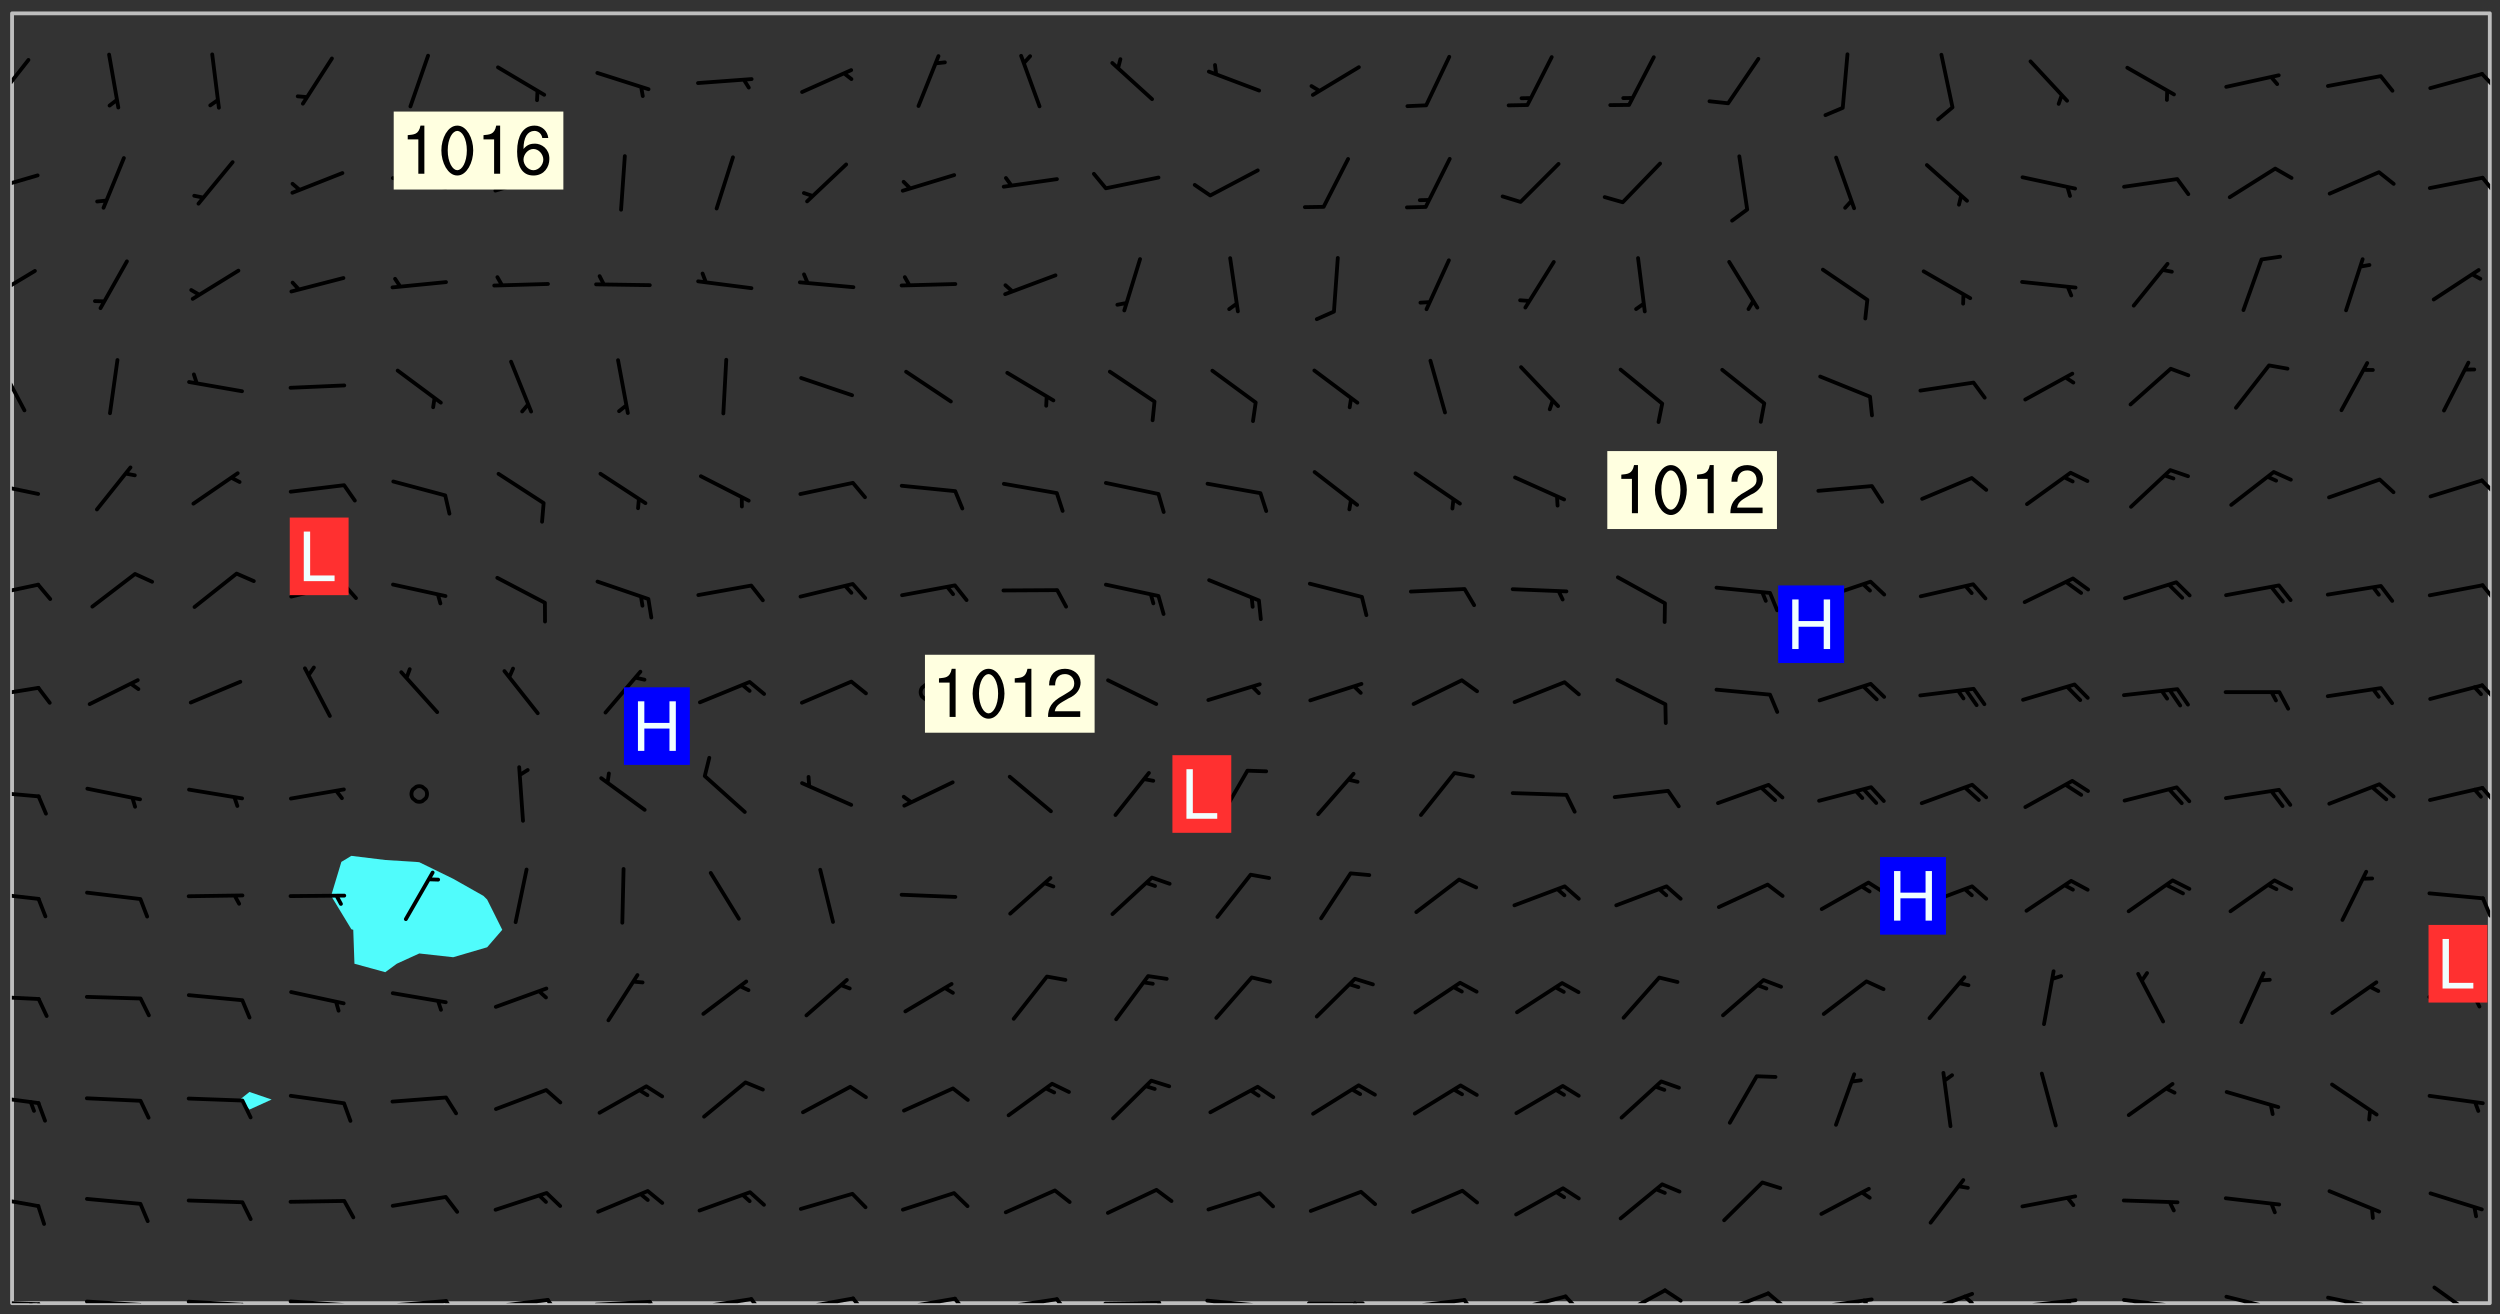 <svg xmlns="http://www.w3.org/2000/svg" role="img" xmlns:xlink="http://www.w3.org/1999/xlink" viewBox="142.45 309.95 326.84 171.84"><rect x="142.45" y="309.95" width="326.84" height="171.84" fill="#333333" stroke="none"/><defs><clipPath id="clip2"><path d="M 144 311.672 L 145 311.672 L 145 480.328 L 144 480.328 Z M 144 311.672"/></clipPath><clipPath id="clip3"><path d="M 144 311.672 L 468 311.672 L 468 480.328 L 144 480.328 Z M 144 311.672"/></clipPath><clipPath id="clip4"><path d="M 467 311.672 L 468 311.672 L 468 480.328 L 467 480.328 Z M 467 311.672"/></clipPath><clipPath id="clip5"><path d="M 144 479 L 148 479 L 148 480.328 L 144 480.328 Z M 144 479"/></clipPath><clipPath id="clip6"><path d="M 147 480 L 149 480 L 149 480.328 L 147 480.328 Z M 147 480"/></clipPath><clipPath id="clip7"><path d="M 146 480 L 148 480 L 148 480.328 L 146 480.328 Z M 146 480"/></clipPath><clipPath id="clip8"><path d="M 153 479 L 162 479 L 162 480.328 L 153 480.328 Z M 153 479"/></clipPath><clipPath id="clip9"><path d="M 160 480 L 163 480 L 163 480.328 L 160 480.328 Z M 160 480"/></clipPath><clipPath id="clip10"><path d="M 166 479 L 175 479 L 175 480.328 L 166 480.328 Z M 166 479"/></clipPath><clipPath id="clip11"><path d="M 173 480 L 176 480 L 176 480.328 L 173 480.328 Z M 173 480"/></clipPath><clipPath id="clip12"><path d="M 180 479 L 188 479 L 188 480.328 L 180 480.328 Z M 180 479"/></clipPath><clipPath id="clip13"><path d="M 187 480 L 189 480 L 189 480.328 L 187 480.328 Z M 187 480"/></clipPath><clipPath id="clip14"><path d="M 193 479 L 202 479 L 202 480.328 L 193 480.328 Z M 193 479"/></clipPath><clipPath id="clip15"><path d="M 200 479 L 203 479 L 203 480.328 L 200 480.328 Z M 200 479"/></clipPath><clipPath id="clip16"><path d="M 206 479 L 215 479 L 215 480.328 L 206 480.328 Z M 206 479"/></clipPath><clipPath id="clip17"><path d="M 213 479 L 216 479 L 216 480.328 L 213 480.328 Z M 213 479"/></clipPath><clipPath id="clip18"><path d="M 220 479 L 228 479 L 228 480.328 L 220 480.328 Z M 220 479"/></clipPath><clipPath id="clip19"><path d="M 227 479 L 229 479 L 229 480.328 L 227 480.328 Z M 227 479"/></clipPath><clipPath id="clip20"><path d="M 233 479 L 241 479 L 241 480.328 L 233 480.328 Z M 233 479"/></clipPath><clipPath id="clip21"><path d="M 240 479 L 243 479 L 243 480.328 L 240 480.328 Z M 240 479"/></clipPath><clipPath id="clip22"><path d="M 246 479 L 255 479 L 255 480.328 L 246 480.328 Z M 246 479"/></clipPath><clipPath id="clip23"><path d="M 253 479 L 256 479 L 256 480.328 L 253 480.328 Z M 253 479"/></clipPath><clipPath id="clip24"><path d="M 260 479 L 268 479 L 268 480.328 L 260 480.328 Z M 260 479"/></clipPath><clipPath id="clip25"><path d="M 267 479 L 270 479 L 270 480.328 L 267 480.328 Z M 267 479"/></clipPath><clipPath id="clip26"><path d="M 273 479 L 281 479 L 281 480.328 L 273 480.328 Z M 273 479"/></clipPath><clipPath id="clip27"><path d="M 280 479 L 283 479 L 283 480.328 L 280 480.328 Z M 280 479"/></clipPath><clipPath id="clip28"><path d="M 286 480 L 295 480 L 295 480.328 L 286 480.328 Z M 286 480"/></clipPath><clipPath id="clip29"><path d="M 293 480 L 296 480 L 296 480.328 L 293 480.328 Z M 293 480"/></clipPath><clipPath id="clip30"><path d="M 300 479 L 308 479 L 308 480.328 L 300 480.328 Z M 300 479"/></clipPath><clipPath id="clip31"><path d="M 307 480 L 309 480 L 309 480.328 L 307 480.328 Z M 307 480"/></clipPath><clipPath id="clip32"><path d="M 313 480 L 321 480 L 321 480.328 L 313 480.328 Z M 313 480"/></clipPath><clipPath id="clip33"><path d="M 319 480 L 321 480 L 321 480.328 L 319 480.328 Z M 319 480"/></clipPath><clipPath id="clip34"><path d="M 326 479 L 335 479 L 335 480.328 L 326 480.328 Z M 326 479"/></clipPath><clipPath id="clip35"><path d="M 333 479 L 336 479 L 336 480.328 L 333 480.328 Z M 333 479"/></clipPath><clipPath id="clip36"><path d="M 340 479 L 348 479 L 348 480.328 L 340 480.328 Z M 340 479"/></clipPath><clipPath id="clip37"><path d="M 346 479 L 350 479 L 350 480.328 L 346 480.328 Z M 346 479"/></clipPath><clipPath id="clip38"><path d="M 353 478 L 361 478 L 361 480.328 L 353 480.328 Z M 353 478"/></clipPath><clipPath id="clip39"><path d="M 359 478 L 363 478 L 363 480.328 L 359 480.328 Z M 359 478"/></clipPath><clipPath id="clip40"><path d="M 366 478 L 374 478 L 374 480.328 L 366 480.328 Z M 366 478"/></clipPath><clipPath id="clip41"><path d="M 373 478 L 376 478 L 376 480.328 L 373 480.328 Z M 373 478"/></clipPath><clipPath id="clip42"><path d="M 379 479 L 388 479 L 388 480.328 L 379 480.328 Z M 379 479"/></clipPath><clipPath id="clip43"><path d="M 385 479 L 388 479 L 388 480.328 L 385 480.328 Z M 385 479"/></clipPath><clipPath id="clip44"><path d="M 393 478 L 401 478 L 401 480.328 L 393 480.328 Z M 393 478"/></clipPath><clipPath id="clip45"><path d="M 399 479 L 401 479 L 401 480.328 L 399 480.328 Z M 399 479"/></clipPath><clipPath id="clip46"><path d="M 406 479 L 415 479 L 415 480.328 L 406 480.328 Z M 406 479"/></clipPath><clipPath id="clip47"><path d="M 412 479 L 414 479 L 414 480.328 L 412 480.328 Z M 412 479"/></clipPath><clipPath id="clip48"><path d="M 419 479 L 428 479 L 428 480.328 L 419 480.328 Z M 419 479"/></clipPath><clipPath id="clip49"><path d="M 426 480 L 429 480 L 429 480.328 L 426 480.328 Z M 426 480"/></clipPath><clipPath id="clip50"><path d="M 433 479 L 441 479 L 441 480.328 L 433 480.328 Z M 433 479"/></clipPath><clipPath id="clip51"><path d="M 440 480 L 442 480 L 442 480.328 L 440 480.328 Z M 440 480"/></clipPath><clipPath id="clip52"><path d="M 446 479 L 454 479 L 454 480.328 L 446 480.328 Z M 446 479"/></clipPath><clipPath id="clip53"><path d="M 452 480 L 454 480 L 454 480.328 L 452 480.328 Z M 452 480"/></clipPath><clipPath id="clip54"><path d="M 460 478 L 467 478 L 467 480.328 L 460 480.328 Z M 460 478"/></clipPath><clipPath id="clip55"><path d="M 144 466 L 148 466 L 148 468 L 144 468 Z M 144 466"/></clipPath><clipPath id="clip56"><path d="M 144 452 L 148 452 L 148 455 L 144 455 Z M 144 452"/></clipPath><clipPath id="clip57"><path d="M 144 439 L 148 439 L 148 441 L 144 441 Z M 144 439"/></clipPath><clipPath id="clip58"><path d="M 144 426 L 148 426 L 148 428 L 144 428 Z M 144 426"/></clipPath><clipPath id="clip59"><path d="M 466 427 L 468 427 L 468 430 L 466 430 Z M 466 427"/></clipPath><clipPath id="clip60"><path d="M 144 413 L 148 413 L 148 415 L 144 415 Z M 144 413"/></clipPath><clipPath id="clip61"><path d="M 466 412 L 468 412 L 468 416 L 466 416 Z M 466 412"/></clipPath><clipPath id="clip62"><path d="M 144 399 L 148 399 L 148 402 L 144 402 Z M 144 399"/></clipPath><clipPath id="clip63"><path d="M 466 399 L 468 399 L 468 402 L 466 402 Z M 466 399"/></clipPath><clipPath id="clip64"><path d="M 144 386 L 148 386 L 148 389 L 144 389 Z M 144 386"/></clipPath><clipPath id="clip65"><path d="M 466 386 L 468 386 L 468 389 L 466 389 Z M 466 386"/></clipPath><clipPath id="clip66"><path d="M 144 372 L 148 372 L 148 375 L 144 375 Z M 144 372"/></clipPath><clipPath id="clip67"><path d="M 466 372 L 468 372 L 468 375 L 466 375 Z M 466 372"/></clipPath><clipPath id="clip68"><path d="M 144 357 L 146 357 L 146 364 L 144 364 Z M 144 357"/></clipPath><clipPath id="clip69"><path d="M 144 345 L 148 345 L 148 350 L 144 350 Z M 144 345"/></clipPath><clipPath id="clip70"><path d="M 144 332 L 148 332 L 148 336 L 144 336 Z M 144 332"/></clipPath><clipPath id="clip71"><path d="M 466 332 L 468 332 L 468 336 L 466 336 Z M 466 332"/></clipPath><clipPath id="clip72"><path d="M 144 317 L 147 317 L 147 324 L 144 324 Z M 144 317"/></clipPath><clipPath id="clip73"><path d="M 466 319 L 468 319 L 468 322 L 466 322 Z M 466 319"/></clipPath><g id="surface565" clip-path="url(#clip1)"><path fill="#fff" fill-opacity="0" fill-rule="evenodd" d="M 0 0 L 1000 0 L 1000 1000 L 0 1000 Z M 0 0"/><path fill="#d3d3d3" fill-opacity="0" fill-rule="evenodd" d="M162.152 355.867L161.918 356.16 161.977 356.395 162.094 356.566 162.27 356.801 162.562 357.148 162.676 357.207 162.793 357.035 162.852 356.801 163.027 356.625 163.492 356.449 164.191 356.449 164.426 356.742 164.715 357.559 164.773 357.734 164.949 357.965 165.301 358.199 166 358.898 166.172 359.074 166.406 359.422 166.641 359.832 166.93 360.414 167.34 360.879 167.57 361.113 167.805 361.289 167.922 361.52 168.098 361.812 168.27 362.977 168.27 363.211 168.328 363.5 168.387 363.617 168.504 363.734 168.852 364.145 168.969 364.316 169.145 364.492 169.32 364.727 169.438 364.898 169.609 365.25 169.668 365.484 169.902 365.891 170.137 365.832 169.961 366.008 169.902 366.938 169.32 366.938 169.086 366.824 168.738 366.938 168.621 367.055 168.562 367.348 168.504 367.523 168.387 367.695 167.922 367.988 167.863 368.223 167.805 368.336 167.805 368.98 167.863 369.152 167.863 369.562 167.922 369.621 167.922 370.027 167.98 370.434 168.098 370.609 168.156 370.668 168.387 371.309 168.328 371.602 168.328 372.301 168.27 372.883 168.27 373.117 168.211 373.348 168.156 373.699 168.156 375.621 168.211 375.738 168.637 375.738 168.27 375.855 168.246 376.207 169.137 377.375 170.879 377.914 172.219 378.273 172.219 378.812 172.309 379.621 172.844 380.336 174.363 380.605 175.254 380.52 175.344 381.684 175.879 381.863 177.039 381.684 179.094 380.699 180.254 380.336 182.133 380.16 183.828 379.98 183.648 380.699 182.133 380.785 180.883 380.875 180.078 381.145 179.004 381.953 179.273 382.672 179.809 383.57 179.629 384.195 179.363 385.004 179.629 386.082 180.254 386.98 181.059 387.16 182.309 386.98 182.043 387.703 182.141 388.207 182.195 388.5 182.195 388.672 182.254 388.965 182.254 389.371 182.43 389.488 182.781 389.605 183.188 389.605 183.48 389.43 183.594 389.312 183.652 389.195 183.77 388.965 183.828 388.789 184.18 388.324 184.41 388.148 184.586 388.09 184.762 388.148 184.82 388.324 184.938 389.312 184.992 389.781 185.051 389.953 185.168 390.188 185.344 390.246 186.16 390.305 186.449 390.305 186.566 390.539 186.625 390.945 186.684 391.297 186.684 392.402 186.801 392.695 186.918 393.043 187.207 393.742 187.383 394.094 187.965 394.848 188.316 395.023 188.488 395.082 188.957 395.316 189.598 395.781 189.945 396.016 190.238 396.191 190.531 396.246 190.762 396.309 191.578 396.656 191.871 396.832 191.984 397.004 192.336 397.355 192.453 397.531 192.977 398.172 192.977 398.461 193.035 398.812 193.035 399.16 193.094 399.512 193.152 399.801 193.27 399.859 193.441 399.918 193.617 399.918 194.199 400.152 194.375 400.27 194.551 400.559 194.727 400.793 194.84 401.027 195.133 401.258 195.25 401.375 195.25 401.785 195.309 401.84 195.598 402.074 195.832 402.191 195.891 402.309 196.008 402.48 196.066 402.598 196.297 402.832 196.355 403.008 196.59 403.066 196.707 403.125 196.59 403.238 196.531 403.355 196.531 403.473 196.414 403.766 196.297 404.055 196.297 404.637 196.473 404.754 196.59 404.812 196.648 404.93 196.766 405.047 196.879 405.105 197.055 405.453 197.113 405.805 197.172 406.211 197.172 406.387 197.113 406.562 196.996 407.262 196.996 407.434 197.113 407.609 197.406 407.902 197.812 407.902 197.988 408.02 198.105 408.191 198.223 408.484 198.223 408.719 197.695 408.719 197.465 408.484 197.23 408.484 197.055 408.543 196.996 409.242 197.055 409.59 197.172 409.766 197.348 410.176 197.465 410.406 197.754 410.875 197.93 410.93 198.453 410.93 198.688 410.988 199.445 411.629 199.504 411.922 199.504 412.156 199.562 412.215 199.793 412.562 199.793 412.914 199.676 413.086 199.676 413.379 199.969 413.668 200.262 413.844 200.434 413.902 200.727 414.078 201.02 414.195 201.602 414.602 201.891 414.836 202.184 415.012 202.402 415.172 202.418 415.184 202.648 415.359 203.289 415.883 203.465 416.117 203.582 416.293 203.758 416.469 203.871 416.641 203.871 417.281 203.988 417.457 204.457 417.574 205.039 417.691 205.273 417.75 205.504 417.863 205.797 417.98 205.91 418.039 206.496 418.391 206.785 418.562 206.961 418.625 207.137 418.68 207.312 418.738 208.012 419.09 208.301 419.266 208.535 419.32 208.824 419.496 209.059 419.613 209.699 420.02 209.992 420.137 210.164 420.195 210.398 420.254 210.809 420.312 211.039 420.371 211.273 420.488 211.332 420.66 210.922 420.836 211.391 420.895 211.449 421.188 211.562 421.422 211.738 421.477 211.973 421.535 212.148 421.594 212.555 421.711 213.195 421.945 213.312 422.117 213.371 422.352 213.371 422.527 213.312 422.645 213.254 423.051 213.488 423.285 213.605 423.344 213.953 423.461 214.594 423.691 214.77 423.809 215.059 423.926 215.234 424.102 215.469 424.566 216.051 425.672 216.227 425.848 216.574 426.023 216.75 426.141 217.102 426.258 218.148 426.781 218.383 426.84 218.848 426.953 219.141 427.012 219.605 427.188 220.363 427.77 220.598 428.004 220.945 428.469 221.121 428.645 221.41 428.879 222.227 429.578 222.52 429.754 222.809 430.043 223.102 430.219 223.395 430.508 224.09 431.148 224.266 431.324 224.559 431.559 224.848 431.793 225.316 432.082 225.957 432.664 226.305 432.898 226.539 433.191 226.887 433.539 227.238 434.004 228.172 434.996 228.52 435.402 228.637 435.578 228.871 435.637 228.984 435.754 229.629 435.93 229.859 436.043 230.094 436.102 230.387 436.277 230.617 436.395 231.551 437.094 231.957 437.5 232.191 437.676 232.598 437.852 232.832 437.969 233.648 438.316 233.996 438.551 234.23 438.668 234.523 438.957 234.754 439.074 235.512 439.426 235.863 439.598 236.094 439.656 236.387 439.773 236.621 439.832 237.492 440.008 238.309 440.008 238.777 440.238 238.949 440.297 239.824 440.996 240.289 441.113 240.582 441.172 240.758 441.23 240.988 441.289 241.457 441.348 241.805 441.406 242.156 441.465 242.562 441.523 242.855 441.523 243.027 441.582 243.027 441.812 243.203 441.988 243.496 441.988 243.844 442.047 244.195 442.105 244.895 442.223 245.535 442.223 246 441.988 246.293 441.812 246.465 441.695 246.875 441.523 247.164 441.348 248.098 440.883 248.566 440.59 249.09 440.297 249.555 440.125 250.02 439.949 251.07 439.484 251.359 439.367 251.77 439.25 252.059 439.133 252.586 438.957 254.102 438.258 254.684 437.91 254.973 437.852 255.266 437.793 255.613 437.676 256.488 437.445 256.84 437.328 256.953 437.328 257.188 437.27 258.062 437.035 258.297 436.977 259.109 436.977 259.461 436.918 260.277 436.801 260.449 436.742 260.801 436.688 261.094 436.629 261.324 436.57 262.141 436.395 262.316 436.336 262.664 436.336 262.898 436.277 263.363 436.16 264.121 435.988 264.355 435.93 264.703 435.93 265.113 435.812 265.402 435.754 266.688 435.695 266.977 435.695 267.387 435.637 267.617 435.578 267.793 435.578 268.668 435.461 269.074 435.461 269.484 435.344 269.832 435.344 270.184 435.23 271.055 435.172 272.805 435.172 273.852 435.461 274.262 435.578 274.551 435.695 274.902 435.812 275.191 435.93 276.242 436.102 276.531 436.16 276.824 436.16 277.117 436.219 277.289 436.277 277.699 436.336 277.871 436.395 277.988 436.453 278.105 436.453 278.223 436.512 278.574 436.57 278.688 436.57 279.098 436.637 281.02 437.031 282.945 437.426 284.465 437.875 286.16 438.594 288.305 439.398 289.91 438.68 291.34 437.875 292.5 436.797 293.75 436.348 296.785 435.629 298.66 435.27 300.805 433.922 303.039 432.668 305.539 431.41 307.234 430.961 309.02 430.781 310.18 430.512 310.805 431.051 312.145 430.781 312.859 429.793 313.844 428.449 314.289 428.27 315.094 427.91 316.969 427.371 318.754 426.922 320.004 426.652 321.164 426.562 322.863 426.473 324.824 426.203 326.074 426.113 326.613 426.113 327.238 426.023 328.129 426.023 330.273 425.844 332.684 425.664 335.273 425.574 336.969 425.754 338.578 425.844 340.008 426.203 341.168 426.922 343.043 427.91 344.203 429.438 344.469 430.152 345.098 430.242 345.453 431.141 345.988 431.68 346.523 433.207 347.598 433.566 348.133 433.566 347.328 434.102 347.418 435.809 348.133 438.504 349.023 439.309 349.918 440.297 350.633 441.555 352.418 442.094 353.938 441.914 354.293 443.258 355.902 442.453 356.883 441.914 357.152 442.184 357.469 441.969 357.688 441.824 358.488 442.273 358.938 441.914 359.293 441.914 359.828 441.645 360.367 440.926 360.902 440.656 361.527 439.668 362.688 440.117 363.527 440.488 364.922 441.105 366.617 440.926 368.223 440.926 370.008 441.016 370.188 439.309 370.723 437.965 371.527 438.234 372.02 439.082 372.422 439.488 372.332 440.027 372.332 440.387 373.047 440.836 373.758 440.566 375.188 440.566 375.547 441.555 375.992 442.812 376.707 444.156 377.957 444.785 379.652 445.414 380.367 445.234 380.547 444.695 381.527 444.605 381.977 444.965 382.062 446.223 381.797 446.852 381.262 447.031 381.262 447.57 381.977 448.555 382.242 449.094 383.227 450.082 384.027 451.16 383.762 451.52 383.672 452.418 383.047 454.75 382.691 456.816 382.602 458.609 382.422 459.328 382.332 459.867 382.332 461.305 381.352 463.188 380.992 464.895 380.457 465.793 379.652 466.961 379.387 467.5 381.441 468.754 381.527 469.113 381.172 469.652 381.082 469.473 381.082 470.281 381.172 471.719 380.727 472.434 379.652 472.527 379.387 473.242 379.922 474.141 380.727 474.859 381.887 475.668 383.227 475.938 383.672 476.297 383.316 476.746 381.527 476.656 380.277 476.207 379.562 475.488 378.938 475.398 378.762 478.988 378.574 480.297 467.934 480.297 467.934 311.703 412.664 311.703 412.664 360.785 413.426 360.91 416.715 361.453 418.738 364.289 418.738 367.043 421.09 367.375 423.438 367.707 427.488 367.707 426.109 371.867 424.086 372.574 422.062 373.277 421.52 373.621 418.926 375.238 418.738 375.355 416.715 373.277 415.984 370.535 413.312 368.457 411.938 364.957 411.871 364.875 409.914 362.203 412.664 360.785 412.664 311.703 294.422 311.703 294.422 403.117 294.539 403.148 294.672 403.16 294.746 403.234 294.852 403.281 294.941 403.34 295.027 403.398 295.117 403.457 295.414 403.754 295.473 403.844 295.504 403.961 295.531 404.078 295.547 404.215 295.516 404.332 295.457 404.422 295.398 404.508 295.355 404.613 295.309 404.715 295.281 404.836 295.281 404.98 295.457 405.25 295.605 405.398 295.68 405.484 295.754 405.559 295.797 405.664 295.859 405.754 295.918 405.84 295.961 405.945 296.02 406.035 296.066 406.137 296.109 406.242 296.168 406.328 296.285 406.508 296.359 406.582 296.422 406.668 296.48 406.758 296.523 406.863 296.582 406.953 296.641 407.039 296.703 407.129 296.762 407.219 296.805 407.32 296.922 407.5 296.996 407.574 297.055 407.66 297.129 407.734 297.219 407.793 297.324 407.84 297.473 407.84 297.605 407.824 297.738 407.84 297.84 407.793 297.914 407.719 297.961 407.617 297.945 407.484 297.945 407.336 297.898 407.23 297.871 407.113 297.824 407.012 297.797 406.891 297.754 406.789 297.691 406.699 297.648 406.598 297.605 406.492 297.574 406.375 297.559 406.242 297.547 406.105 297.633 406.047 297.691 405.961 297.812 405.93 297.855 406.035 297.871 406.168 297.871 406.285 297.93 406.387 297.988 406.477 298.078 406.535 298.227 406.684 298.285 406.773 298.328 406.879 298.316 406.98 298.402 407.039 298.508 407.086 298.594 407.145 298.684 407.203 298.758 407.277 298.641 407.305 298.535 407.352 298.449 407.41 298.375 407.484 298.316 407.574 298.254 407.66 298.227 407.781 298.18 407.883 298.137 407.988 298.105 408.105 298.094 408.238 298.078 408.371 298.078 408.52 298.105 408.637 298.152 408.742 298.195 408.844 298.254 408.934 298.328 409.008 298.418 409.066 298.492 409.141 298.582 409.199 298.641 409.289 298.684 409.395 298.73 409.496 298.848 409.527 298.98 409.543 299.129 409.543 299.246 409.512 299.352 409.555 299.395 409.66 299.441 409.762 299.469 409.883 299.5 410 299.527 410.117 299.559 410.238 299.586 410.355 299.691 410.398 299.793 410.445 299.926 410.43 300.074 410.578 300.137 410.664 300.211 410.738 300.281 410.812 300.371 410.875 300.477 410.918 300.578 410.961 300.695 410.992 300.832 411.008 300.949 410.977 301.023 410.902 301.051 410.785 301.039 410.652 301.008 410.531 300.98 410.414 301.023 410.309 301.141 410.309 301.23 410.371 301.348 410.398 301.496 410.398 301.629 410.414 301.777 410.414 301.91 410.43 302.043 410.414 302.191 410.414 302.324 410.398 302.457 410.387 302.594 410.398 302.711 410.371 302.844 410.355 303.035 410.297 302.977 410.473 302.961 410.605 302.934 410.727 302.918 410.859 302.859 410.945 302.727 410.961 302.621 411.008 302.516 411.051 302.398 411.082 302.281 411.109 302.016 411.141 301.867 411.141 301.734 411.156 301.66 411.23 301.719 411.316 301.867 411.465 301.984 411.645 302.059 411.715 302.148 411.777 302.238 411.836 302.324 411.895 302.414 411.953 302.516 411.996 302.621 412.059 302.727 412.102 302.812 412.16 302.918 412.207 303.02 412.25 303.199 412.367 303.258 412.457 303.215 412.559 303.168 412.664 303.184 412.797 303.406 413.02 303.465 413.109 303.508 413.211 303.539 413.332 303.582 413.434 303.598 413.566 303.629 413.684 303.641 413.82 303.672 413.938 303.82 414.086 303.922 414.129 304.027 414.172 304.145 414.203 304.277 414.219 304.414 414.234 304.531 414.234 304.648 414.203 304.738 414.145 304.781 414.039 304.828 413.938 304.871 413.832 304.902 413.715 304.914 413.582 304.914 413.434 304.902 413.301 304.887 413.168 304.855 413.051 304.812 412.945 304.766 412.84 304.723 412.738 304.68 412.633 304.664 412.5 304.68 412.367 304.707 412.25 304.738 412.133 304.766 412.012 304.812 411.91 304.902 411.852 304.988 411.789 305.062 411.715 305.152 411.656 305.375 411.434 305.434 411.348 305.508 411.273 305.625 411.094 305.684 411.008 305.684 410.859 305.609 410.785 305.508 410.738 305.402 410.695 305.301 410.652 305.242 410.562 305.195 410.457 305.168 410.34 305.258 410.281 305.375 410.25 305.477 410.207 305.656 410.09 305.805 409.941 305.816 409.809 305.805 409.703 305.715 409.645 305.582 409.66 305.434 409.66 305.301 409.676 305.168 409.66 305.047 409.629 304.961 409.57 304.887 409.496 304.828 409.406 304.766 409.32 304.648 409.141 304.59 409.055 304.621 408.934 304.707 408.875 304.828 408.844 304.887 408.758 304.887 408.637 304.855 408.52 304.797 408.43 304.738 408.344 304.691 408.238 304.664 408.121 304.648 407.988 304.707 407.898 304.781 407.824 304.871 407.766 304.988 407.586 305.062 407.512 305.121 407.426 305.27 407.277 305.391 407.246 305.523 407.23 305.656 407.246 305.73 407.32 305.773 407.426 305.789 407.559 305.758 407.676 305.641 407.707 305.508 407.719 305.359 407.867 305.316 407.973 305.27 408.074 305.242 408.195 305.211 408.312 305.211 408.461 305.242 408.578 305.285 408.684 305.344 408.773 305.418 408.844 305.492 408.918 305.609 408.949 305.73 408.977 305.848 408.949 305.98 408.934 306.098 408.934 306.188 408.992 306.262 409.066 306.309 409.172 306.367 409.258 306.469 409.305 306.602 409.32 306.707 409.363 306.793 409.422 306.781 409.527 306.707 409.602 306.527 409.719 306.469 409.809 306.379 409.867 306.309 409.941 306.234 410.016 306.172 410.105 306.145 410.223 306.129 410.355 306.145 410.488 306.129 410.621 306.129 410.77 306.145 410.902 306.172 411.02 306.203 411.141 306.277 411.215 306.367 411.273 306.453 411.332 306.543 411.391 306.66 411.422 306.66 411.508 306.559 411.555 306.469 411.613 306.203 411.645 306.086 411.672 305.938 411.672 305.832 411.715 305.73 411.762 305.672 411.852 305.609 412.086 305.598 412.219 305.566 412.34 305.551 412.473 305.551 412.766 305.539 412.898 305.551 413.035 305.566 413.168 305.699 413.184 305.832 413.195 305.953 413.227 306.039 413.285 306.113 413.359 306.16 413.465 306.203 413.566 306.219 413.699 306.219 414.145 306.203 414.277 306.203 414.723 306.234 414.988 306.262 415.105 306.277 415.238 306.309 415.355 306.395 415.566 306.426 415.832 306.426 415.98 306.395 416.098 306.367 416.215 306.336 416.336 306.309 416.453 306.277 416.57 306.246 416.691 306.234 416.824 306.219 416.957 306.309 417.016 306.426 416.984 306.527 417 306.574 417.105 306.543 417.371 306.543 417.812 306.5 417.918 306.453 418.023 306.41 418.125 306.367 418.23 306.309 418.316 306.277 418.438 306.234 418.555 306.203 418.672 306.188 418.805 306.203 418.938 306.262 419.027 306.367 419.074 306.453 419.133 306.512 419.219 306.5 419.355 306.469 419.473 306.426 419.574 306.426 420.02 306.41 420.152 306.41 420.301 306.379 420.418 306.336 420.523 306.309 420.641 306.262 420.746 306.219 420.848 306.188 420.969 306.16 421.086 306.129 421.219 306.098 421.336 306.07 421.453 306.027 421.559 305.996 421.676 305.965 421.797 305.953 421.93 305.938 422.062 305.938 422.359 305.965 422.477 305.965 422.625 306.012 423.023 306.039 423.141 306.098 423.23 306.219 423.262 306.367 423.262 306.5 423.246 306.559 423.336 306.559 423.453 306.5 423.543 306.41 423.602 306.309 423.645 306.203 423.691 306.113 423.75 306.027 423.809 305.891 423.824 305.773 423.793 305.641 423.777 305.539 423.824 305.477 423.91 305.465 424.047 305.449 424.18 305.418 424.297 305.391 424.414 305.375 424.547 305.344 424.668 305.344 424.965 305.359 425.098 305.391 425.215 305.391 425.363 305.402 425.496 305.402 425.645 305.375 425.762 305.328 425.863 305.301 425.984 305.27 426.102 305.211 426.191 305.137 426.266 305.035 426.309 304.93 426.355 304.812 426.383 304.691 426.414 304.59 426.367 304.648 426.281 304.754 426.234 304.781 426.117 304.812 426 304.84 425.879 304.871 425.762 304.871 425.613 304.887 425.48 304.855 425.363 304.812 425.258 304.707 425.273 304.633 425.348 304.531 425.391 304.441 425.453 304.367 425.527 304.324 425.629 304.309 425.762 304.277 425.879 304.25 426 304.219 426.117 304.191 426.234 304.16 426.355 304.133 426.473 304.102 426.59 304.059 426.695 303.969 426.754 303.879 426.754 303.762 426.723 303.73 426.637 303.746 426.5 303.715 426.383 303.715 426.234 303.703 426.102 303.703 425.953 303.641 425.719 303.613 425.598 303.57 425.496 303.523 425.391 303.465 425.305 303.406 425.215 303.363 425.109 303.301 425.023 303.152 424.875 303.082 424.801 302.977 424.754 302.871 424.711 302.77 424.668 302.473 424.371 302.383 424.297 302.297 424.238 302.191 424.195 302.102 424.133 302.016 424.074 301.91 424.031 301.82 423.973 301.734 423.91 301.66 423.84 301.555 423.793 301.469 423.734 301.363 423.691 301.273 423.629 301.172 423.586 301.066 423.543 300.98 423.484 300.875 423.438 300.77 423.395 300.668 423.348 300.578 423.289 300.477 423.246 300.371 423.203 300.281 423.141 300.164 423.113 300.031 423.098 299.898 423.113 299.75 423.113 299.617 423.129 299.5 423.098 299.41 423.039 299.336 422.965 299.246 422.906 299.145 422.859 298.996 422.859 298.875 422.832 298.773 422.789 298.699 422.715 298.582 422.535 298.492 422.477 298.391 422.434 298.301 422.371 298.195 422.328 298.105 422.27 298.02 422.211 297.914 422.164 297.855 422.078 297.797 421.988 297.754 421.883 297.707 421.781 297.633 421.707 297.547 421.648 297.473 421.574 297.383 421.516 297.16 421.293 297.117 421.188 297.086 420.922 297.191 420.879 297.336 420.879 297.441 420.922 297.516 420.996 297.605 421.055 297.691 421.113 297.797 421.16 297.887 421.219 298.035 421.367 298.105 421.441 298.254 421.59 298.316 421.676 298.391 421.75 298.477 421.809 298.551 421.883 298.641 421.945 298.73 422.004 298.816 422.062 299.086 422.238 299.188 422.285 299.293 422.328 299.395 422.371 299.441 422.297 299.5 422.211 299.574 422.137 299.645 422.062 299.75 422.105 299.824 422.18 299.883 422.27 299.926 422.371 299.973 422.477 300.016 422.582 300.137 422.609 300.254 422.582 300.328 422.492 300.371 422.387 300.43 422.297 300.504 422.223 300.609 422.18 300.727 422.152 300.859 422.164 300.949 422.223 301.098 422.371 301.156 422.461 301.199 422.566 301.246 422.668 301.289 422.773 301.332 422.875 301.438 422.922 301.543 422.965 301.676 422.98 301.762 422.922 301.82 422.832 301.895 422.758 302 422.715 302.117 422.742 302.223 422.789 302.324 422.832 302.43 422.875 302.531 422.922 302.711 423.039 302.711 423.156 302.695 423.289 302.711 423.422 302.727 423.559 302.785 423.645 302.887 423.691 303.008 423.719 303.125 423.75 303.273 423.75 303.391 423.719 303.449 423.629 303.629 423.512 303.688 423.422 303.762 423.348 303.82 423.262 303.938 423.082 304.117 422.965 304.234 422.996 304.324 423.055 304.367 423.129 304.352 423.262 304.352 423.379 304.441 423.438 304.59 423.438 304.723 423.422 304.855 423.41 305.121 423.379 305.227 423.336 305.344 423.305 305.465 423.277 305.539 423.203 305.609 423.129 305.672 423.039 305.656 422.934 305.609 422.832 305.508 422.789 305.402 422.773 305.285 422.801 305.02 422.832 304.871 422.832 304.797 422.758 304.707 422.699 304.59 422.668 304.473 422.641 304.34 422.625 304.191 422.625 304.059 422.641 303.762 422.641 303.656 422.594 303.508 422.445 303.465 422.344 303.406 422.254 303.629 422.031 303.715 421.973 303.82 421.93 303.938 421.898 304.07 421.883 304.203 421.898 304.34 421.914 304.441 421.957 304.574 421.945 304.664 421.883 304.766 421.84 304.828 421.75 304.781 421.648 304.691 421.59 304.574 421.559 304.473 421.516 304.414 421.426 304.352 421.336 304.352 421.219 304.367 421.086 304.473 421.039 304.547 420.969 304.547 420.848 304.457 420.789 304.426 420.672 304.516 420.613 304.59 420.539 304.633 420.434 304.691 420.344 304.738 420.242 304.754 420.109 304.754 419.961 304.707 419.855 304.664 419.754 304.574 419.695 304.441 419.68 304.34 419.637 304.203 419.621 304.086 419.59 303.641 419.59 303.508 419.574 303.375 419.562 303.242 419.547 303.125 419.516 302.977 419.516 302.844 419.5 302.711 419.488 302.445 419.457 302.324 419.414 302.238 419.355 302.164 419.281 302.164 419.133 302.176 419 302.281 418.953 302.383 418.91 302.516 418.895 302.668 418.895 302.801 418.879 303.094 418.879 303.215 418.91 303.316 418.953 303.406 419.012 303.641 419.074 303.762 419.027 303.852 418.969 303.953 418.926 304.086 418.91 304.191 418.953 304.293 419 304.426 419.012 304.547 418.984 304.691 418.984 304.812 418.953 304.93 418.926 305.035 418.879 305.109 418.805 305.195 418.746 305.344 418.598 305.402 418.512 305.449 418.406 305.477 418.289 305.492 418.184 305.391 418.141 305.301 418.082 305.184 418.051 305.078 418.008 304.988 417.945 304.914 417.859 304.84 417.785 304.738 417.742 304.633 417.695 304.531 417.652 304.473 417.562 304.426 417.461 304.34 417.25 304.277 417.164 304.219 417.074 304.145 417 304.059 416.941 303.789 416.941 303.672 416.973 303.582 417.031 303.48 417.074 303.348 417.09 303.242 417.074 303.215 416.957 303.152 416.867 303.035 416.836 302.934 416.793 302.785 416.645 302.754 416.527 302.738 416.422 302.812 416.348 302.992 416.23 303.109 416.203 303.227 416.172 303.363 416.188 303.465 416.23 303.57 416.273 303.672 416.32 303.777 416.363 303.895 416.395 304.027 416.41 304.145 416.438 304.277 416.453 304.383 416.438 304.473 416.379 304.398 416.305 304.293 416.262 304.219 416.188 304.145 416.098 303.996 415.949 303.91 415.891 303.82 415.832 303.746 415.758 303.656 415.699 303.555 415.652 303.434 415.625 303.332 415.578 303.227 415.535 303.109 415.504 303.008 415.461 302.887 415.43 302.738 415.43 302.621 415.461 302.516 415.504 302.43 415.566 302.25 415.684 302.164 415.742 302.074 415.801 301.969 415.848 301.883 415.906 301.777 415.949 301.676 415.992 301.57 416.039 301.496 416.113 301.438 416.203 301.379 416.289 301.332 416.395 301.273 416.48 301.199 416.555 301.066 416.543 300.949 416.512 300.832 416.512 300.758 416.586 300.668 416.645 300.594 416.719 300.504 416.777 300.418 416.836 300.312 416.883 300.211 416.926 300.074 416.941 299.973 416.898 299.824 416.75 299.719 416.703 299.633 416.703 299.527 416.75 299.426 416.793 299.305 416.824 299.188 416.793 299.113 416.719 299.113 416.602 299.145 416.48 299.219 416.41 299.277 416.32 299.352 416.246 299.469 416.215 299.574 416.172 299.867 416.172 300 416.156 300.137 416.141 300.238 416.098 300.328 416.039 300.43 415.992 300.52 415.934 300.652 415.922 300.742 415.98 300.875 415.992 300.965 415.934 301.051 415.875 301.156 415.832 301.246 415.773 301.332 415.711 301.422 415.652 301.57 415.504 301.629 415.418 301.688 415.328 301.793 415.285 301.926 415.27 302.043 415.297 302.164 415.328 302.223 415.27 302.281 415.18 302.312 414.914 302.34 414.797 302.445 414.809 302.578 414.824 302.68 414.781 302.77 414.723 302.828 414.633 302.902 414.559 302.961 414.469 303.008 414.367 303.02 414.234 303.008 414.102 302.961 413.996 302.812 413.848 302.754 413.758 302.695 413.672 302.652 413.566 302.652 413.121 302.668 412.988 302.668 412.84 302.68 412.707 302.621 412.648 302.531 412.707 302.43 412.664 302.25 412.547 302.164 412.488 302.102 412.398 302.043 412.309 301.969 412.234 301.883 412.176 301.762 412.207 301.66 412.219 301.555 412.266 301.469 412.324 301.363 412.367 301.215 412.516 301.125 412.574 301.039 412.633 300.949 412.695 300.844 412.738 300.711 412.754 300.711 412.633 300.816 412.59 300.934 412.559 301.008 412.488 301.051 412.383 301.051 412.234 301.023 412.117 300.875 411.969 300.742 411.953 300.594 411.953 300.477 411.984 300.371 412.027 300.27 412.07 300.18 412.133 300.062 412.16 299.988 412.086 300 411.953 299.957 411.852 299.914 411.746 299.824 411.688 299.707 411.715 299.586 411.746 299.469 411.777 299.367 411.82 299.246 411.852 299.145 411.895 299.039 411.938 298.949 411.996 298.848 412.012 298.848 411.895 298.863 411.762 298.805 411.672 298.73 411.715 298.582 411.863 298.523 411.953 298.449 412.027 298.402 412.133 298.359 412.234 298.285 412.309 298.227 412.398 298.152 412.473 298.094 412.559 298.02 412.633 297.93 412.695 297.855 412.766 297.781 412.84 297.68 412.855 297.547 412.871 297.441 412.828 297.441 412.707 297.59 412.559 297.633 412.457 297.691 412.367 297.738 412.266 297.781 412.16 297.84 412.07 297.871 411.953 297.914 411.852 297.945 411.73 297.973 411.613 298.02 411.508 298.062 411.406 298.105 411.301 298.18 411.23 298.27 411.168 298.359 411.109 298.461 411.066 298.758 411.066 299.023 411.035 299.129 410.992 299.055 410.918 298.938 410.887 298.832 410.844 298.742 410.785 298.641 410.738 298.551 410.68 298.449 410.637 298.344 410.594 298.254 410.531 298.168 410.473 298.062 410.43 297.961 410.387 297.84 410.355 297.723 410.324 297.621 410.281 297.5 410.25 297.398 410.207 297.309 410.148 297.266 410.043 297.25 409.91 297.352 409.867 297.484 409.852 297.621 409.867 297.754 409.852 297.855 409.809 297.914 409.719 297.93 409.613 297.84 409.555 297.766 409.48 297.664 409.438 297.574 409.379 297.426 409.23 297.383 409.125 297.367 408.992 297.367 408.699 297.309 408.609 297.219 408.551 297.145 408.477 297.102 408.371 297.07 408.254 297.012 408.164 296.938 408.09 296.82 408.062 296.746 407.988 296.656 407.93 296.566 407.867 296.48 407.809 296.406 407.734 296.348 407.648 296.301 407.543 296.215 407.484 296.066 407.336 295.871 407.277 295.738 407.293 295.637 407.336 295.562 407.41 295.516 407.512 295.473 407.617 295.414 407.707 295.355 407.793 295.059 408.09 294.969 408.148 294.883 408.148 294.82 408.062 294.777 407.957 294.809 407.84 294.867 407.75 294.895 407.633 294.883 407.5 294.793 407.438 294.688 407.484 294.57 407.512 294.453 407.543 294.184 407.719 294.082 407.766 293.965 407.793 293.859 407.84 293.77 407.898 293.668 407.941 293.609 407.855 293.562 407.75 293.578 407.617 293.625 407.512 293.695 407.438 293.77 407.367 293.828 407.277 293.828 407.129 293.785 407.023 293.547 407.023 293.445 407.07 293.414 407.188 293.387 407.305 293.355 407.426 293.281 407.469 293.148 407.484 293.074 407.438 293.031 407.336 292.988 407.23 292.941 407.129 292.898 407.023 292.777 407.055 292.676 407.098 292.543 407.113 292.426 407.145 292.32 407.188 292.23 407.246 292.129 407.293 292.008 407.32 291.875 407.336 291.773 407.293 291.715 407.203 291.668 407.098 291.625 406.996 291.582 406.891 291.582 406.773 291.641 406.684 291.727 406.625 291.906 406.508 292.008 406.461 292.113 406.418 292.219 406.359 292.32 406.316 292.41 406.254 292.512 406.211 292.617 406.152 292.719 406.105 292.809 406.047 292.914 406.004 293.016 405.961 293.105 405.898 293.207 405.855 293.344 405.84 293.461 405.871 293.562 405.914 293.684 405.945 293.785 405.988 293.891 406.035 293.992 406.078 294.098 406.121 294.199 406.168 294.305 406.211 294.406 406.254 294.512 406.301 294.598 406.359 294.703 406.402 294.82 406.434 294.926 406.477 295.027 406.523 295.117 406.582 295.223 406.625 295.324 406.668 295.43 406.715 295.547 406.742 295.648 406.789 295.77 406.816 295.918 406.816 296.004 406.758 296.02 406.656 296.078 406.566 296.051 406.449 295.977 406.375 295.859 406.195 295.785 406.121 295.695 406.047 295.516 405.93 295.43 405.871 295.324 405.828 295.223 405.781 294.953 405.605 294.895 405.516 294.82 405.441 294.762 405.352 294.719 405.25 294.688 405.133 294.672 404.996 294.672 404.434 294.66 404.301 294.645 404.168 294.613 404.051 294.598 403.918 294.586 403.785 294.555 403.664 294.332 403.441 294.273 403.355 294.258 403.25 294.289 403.133 294.422 403.117 294.422 311.703 172.992 311.703 172.992 313.156 172.934 313.391 172.582 314.441 172.41 314.965 172.293 315.312 172.117 315.723 172 315.895 171.766 316.188 171.535 316.246 171.184 316.246 171.066 316.305 170.836 316.711 170.836 317.004 170.953 317.18 171.184 317.41 171.301 317.645 171.941 318.402 172.234 318.867 172.41 319.102 172.641 319.453 172.875 319.801 173.516 320.617 173.691 321.082 173.863 321.492 173.98 322.188 174.156 322.656 174.273 324.055 174.332 324.52 174.332 325.395 174.449 326.441 174.449 331.223 174.391 331.688 174.039 332.969 173.863 333.492 173.75 333.902 173.398 334.832 172.934 336 172.699 336.582 172.582 336.758 172.41 337.105 172.234 337.512 171.883 338.328 171.824 338.621 171.711 338.914 171.594 339.203 171.535 339.379 171.418 340.254 171.359 340.66 171.301 340.777 171.242 340.953 171.184 341.125 170.953 341.652 170.836 341.824 170.836 342.059 170.719 342.293 170.66 342.465 170.484 343.051 170.484 343.34 170.426 343.516 170.426 343.809 170.367 343.922 170.309 344.449 170.309 344.621 170.254 344.855 170.254 347.477 170.078 348.293 169.961 348.469 169.785 348.703 169.668 348.875 169.555 349.109 168.969 350.043 168.738 350.332 168.445 350.797 168.27 351.031 167.98 351.383 167.629 352.082 167.516 352.312 167.34 352.723 167.164 352.953 166.758 353.48 165.941 354.18 165.648 354.352 165.359 354.586 165.184 354.703 165.008 354.879 164.484 355.285 163.957 355.461 163.785 355.637 163.551 355.691 162.91 355.867 162.152 355.867M174.363 386.891L173.289 387.34 173.648 388.234 174.898 387.52 175.344 386.98 174.363 386.891"/><path fill="#d3d3d3" fill-opacity="0" fill-rule="evenodd" d="M201.508 416.598L200.613 416.598 201.062 417.227 202.043 417.586 202.848 417.496 203.293 416.508 203.117 416.598 202.402 416.242 201.508 416.598M356.129 475.668L356.07 475.145 356.07 474.852 356.184 474.559 356.242 474.328 356.711 473.859 356.824 473.859 356.941 473.746 357.059 473.688 357.234 473.688 357.469 473.629 357.816 473.629 358.051 473.688 358.168 473.746 358.398 473.918 358.457 474.094 358.574 474.676 358.574 474.969 358.457 475.145 358.285 475.434 358.109 475.609 357.582 476.133 357.352 476.367 357.234 476.426 357.059 476.426 356.941 476.367 356.535 476.074 356.359 475.957 356.242 475.898 356.184 475.785 356.129 475.668M362.77 464.711L362.711 464.539 362.711 463.43 362.77 463.258 362.945 463.199 363.117 463.141 363.293 463.141 363.527 463.082 363.645 463.141 363.703 463.84 363.645 464.012 363.527 464.188 363.41 464.246 363.176 464.77 363.062 464.828 362.828 464.828 362.77 464.711M372.383 450.32L372.266 450.145 372.266 449.445 372.559 448.57 372.676 448.398 372.852 448.047 372.965 447.816 373.082 447.523 373.434 446.766 373.551 446.535 373.723 446.301 373.898 446.301 374.016 446.242 374.656 446.242 374.773 446.301 375.008 446.535 375.18 446.648 375.531 446.941 375.648 447.059 375.762 447.234 375.762 447.348 375.879 447.406 375.996 447.523 375.996 448.223 375.938 448.398 375.938 448.629 375.879 448.805 375.531 449.855 375.414 450.086 375.297 450.32 375.18 450.379 374.949 450.613 374.309 450.902 373.434 450.902 373.023 450.785 372.383 450.32"/><path fill="none" stroke="#bebebe" stroke-linecap="round" stroke-linejoin="round" stroke-miterlimit="10" stroke-width=".5" d="M 431.957 354.305 L 108.027 354.305 L 108.027 185.68 L 431.957 185.68 L 431.957 354.305" transform="matrix(1 0 0 -1 36 666)"/><g clip-path="url(#clip2)"><path fill="#fff" fill-opacity="0" fill-rule="evenodd" d="M 144 475.891 L 144 480.328 L 144.004 480.328 L 144 480.328 L 144 311.672 L 144.004 311.672 L 144 311.672 L 144 475.891"/></g><g clip-path="url(#clip3)"><path fill="#fff" fill-opacity="0" fill-rule="evenodd" d="M 144.004 480.328 L 144.004 311.672 L 175.066 311.672 L 175.066 452.707 L 173.824 453.699 L 175.066 455.012 L 177.961 453.699 L 175.066 452.707 L 175.066 311.672 L 188.383 311.672 L 188.383 421.84 L 187.078 422.629 L 185.738 427.07 L 188.383 431.434 L 188.633 431.508 L 188.789 435.945 L 192.82 437.051 L 194.324 435.945 L 197.262 434.602 L 201.699 435.094 L 206.137 433.793 L 208.113 431.508 L 206.137 427.551 L 205.648 427.07 L 201.699 424.84 L 197.262 422.672 L 196.797 422.629 L 192.82 422.383 L 188.383 421.84 L 188.383 311.672 L 467.996 311.672 L 467.996 480.328 L 144.004 480.328"/></g><path fill="#50fcfc" fill-rule="evenodd" d="M175.066 455.012L173.824 453.699 175.066 452.707 177.961 453.699 175.066 455.012M188.383 431.434L185.738 427.07 187.078 422.629 188.383 421.84 192.82 422.383 196.797 422.629 197.262 422.672 201.699 424.84 205.648 427.07 206.137 427.551 208.113 431.508 206.137 433.793 201.699 435.094 197.262 434.602 194.324 435.945 192.82 437.051 188.789 435.945 188.633 431.508 188.383 431.434"/><g clip-path="url(#clip4)"><path fill="#fff" fill-opacity="0" fill-rule="evenodd" d="M 467.996 480.328 L 468 480.328 L 468 311.672 L 467.996 311.672 L 468 311.672 L 468 480.328 L 467.996 480.328"/></g><g clip-path="url(#clip5)"><path fill="none" stroke="#000" stroke-linecap="round" stroke-linejoin="round" stroke-miterlimit="10" stroke-width=".5" d="M 111.512 185.543 L 104.488 185.801" transform="matrix(1 0 0 -1 36 666)"/></g><g clip-path="url(#clip6)"><path fill="none" stroke="#000" stroke-linecap="round" stroke-linejoin="round" stroke-miterlimit="10" stroke-width=".5" d="M 111.512 185.543 L 112.582 183.336" transform="matrix(1 0 0 -1 36 666)"/></g><g clip-path="url(#clip7)"><path fill="none" stroke="#000" stroke-linecap="round" stroke-linejoin="round" stroke-miterlimit="10" stroke-width=".5" d="M 110.488 185.578 L 111.023 184.477" transform="matrix(1 0 0 -1 36 666)"/></g><g clip-path="url(#clip8)"><path fill="none" stroke="#000" stroke-linecap="round" stroke-linejoin="round" stroke-miterlimit="10" stroke-width=".5" d="M 124.82 185.449 L 117.809 185.895" transform="matrix(1 0 0 -1 36 666)"/></g><g clip-path="url(#clip9)"><path fill="none" stroke="#000" stroke-linecap="round" stroke-linejoin="round" stroke-miterlimit="10" stroke-width=".5" d="M 124.82 185.449 L 125.832 183.215" transform="matrix(1 0 0 -1 36 666)"/></g><g clip-path="url(#clip10)"><path fill="none" stroke="#000" stroke-linecap="round" stroke-linejoin="round" stroke-miterlimit="10" stroke-width=".5" d="M 138.137 185.469 L 131.121 185.875" transform="matrix(1 0 0 -1 36 666)"/></g><g clip-path="url(#clip11)"><path fill="none" stroke="#000" stroke-linecap="round" stroke-linejoin="round" stroke-miterlimit="10" stroke-width=".5" d="M 138.137 185.469 L 139.164 183.238" transform="matrix(1 0 0 -1 36 666)"/></g><g clip-path="url(#clip12)"><path fill="none" stroke="#000" stroke-linecap="round" stroke-linejoin="round" stroke-miterlimit="10" stroke-width=".5" d="M 151.449 185.43 L 144.441 185.91" transform="matrix(1 0 0 -1 36 666)"/></g><g clip-path="url(#clip13)"><path fill="none" stroke="#000" stroke-linecap="round" stroke-linejoin="round" stroke-miterlimit="10" stroke-width=".5" d="M 151.449 185.43 L 152.453 183.191" transform="matrix(1 0 0 -1 36 666)"/></g><g clip-path="url(#clip14)"><path fill="none" stroke="#000" stroke-linecap="round" stroke-linejoin="round" stroke-miterlimit="10" stroke-width=".5" d="M 164.762 185.961 L 157.758 185.379" transform="matrix(1 0 0 -1 36 666)"/></g><g clip-path="url(#clip15)"><path fill="none" stroke="#000" stroke-linecap="round" stroke-linejoin="round" stroke-miterlimit="10" stroke-width=".5" d="M 164.762 185.961 L 166.09 183.898" transform="matrix(1 0 0 -1 36 666)"/></g><g clip-path="url(#clip16)"><path fill="none" stroke="#000" stroke-linecap="round" stroke-linejoin="round" stroke-miterlimit="10" stroke-width=".5" d="M 178.062 186.105 L 171.09 185.238" transform="matrix(1 0 0 -1 36 666)"/></g><g clip-path="url(#clip17)"><path fill="none" stroke="#000" stroke-linecap="round" stroke-linejoin="round" stroke-miterlimit="10" stroke-width=".5" d="M 178.062 186.105 L 179.473 184.098" transform="matrix(1 0 0 -1 36 666)"/></g><g clip-path="url(#clip18)"><path fill="none" stroke="#000" stroke-linecap="round" stroke-linejoin="round" stroke-miterlimit="10" stroke-width=".5" d="M 191.398 185.855 L 184.383 185.484" transform="matrix(1 0 0 -1 36 666)"/></g><g clip-path="url(#clip19)"><path fill="none" stroke="#000" stroke-linecap="round" stroke-linejoin="round" stroke-miterlimit="10" stroke-width=".5" d="M 191.398 185.855 L 192.664 183.754" transform="matrix(1 0 0 -1 36 666)"/></g><g clip-path="url(#clip20)"><path fill="none" stroke="#000" stroke-linecap="round" stroke-linejoin="round" stroke-miterlimit="10" stroke-width=".5" d="M 204.676 186.207 L 197.734 185.133" transform="matrix(1 0 0 -1 36 666)"/></g><g clip-path="url(#clip21)"><path fill="none" stroke="#000" stroke-linecap="round" stroke-linejoin="round" stroke-miterlimit="10" stroke-width=".5" d="M 204.676 186.207 L 206.148 184.242" transform="matrix(1 0 0 -1 36 666)"/></g><g clip-path="url(#clip22)"><path fill="none" stroke="#000" stroke-linecap="round" stroke-linejoin="round" stroke-miterlimit="10" stroke-width=".5" d="M 217.98 186.293 L 211.062 185.051" transform="matrix(1 0 0 -1 36 666)"/></g><g clip-path="url(#clip23)"><path fill="none" stroke="#000" stroke-linecap="round" stroke-linejoin="round" stroke-miterlimit="10" stroke-width=".5" d="M 217.98 186.293 L 219.496 184.363" transform="matrix(1 0 0 -1 36 666)"/></g><g clip-path="url(#clip24)"><path fill="none" stroke="#000" stroke-linecap="round" stroke-linejoin="round" stroke-miterlimit="10" stroke-width=".5" d="M 231.297 186.266 L 224.371 185.078" transform="matrix(1 0 0 -1 36 666)"/></g><g clip-path="url(#clip25)"><path fill="none" stroke="#000" stroke-linecap="round" stroke-linejoin="round" stroke-miterlimit="10" stroke-width=".5" d="M 231.297 186.266 L 232.801 184.324" transform="matrix(1 0 0 -1 36 666)"/></g><g clip-path="url(#clip26)"><path fill="none" stroke="#000" stroke-linecap="round" stroke-linejoin="round" stroke-miterlimit="10" stroke-width=".5" d="M 244.625 186.195 L 237.676 185.148" transform="matrix(1 0 0 -1 36 666)"/></g><g clip-path="url(#clip27)"><path fill="none" stroke="#000" stroke-linecap="round" stroke-linejoin="round" stroke-miterlimit="10" stroke-width=".5" d="M 244.625 186.195 L 246.086 184.223" transform="matrix(1 0 0 -1 36 666)"/></g><g clip-path="url(#clip28)"><path fill="none" stroke="#000" stroke-linecap="round" stroke-linejoin="round" stroke-miterlimit="10" stroke-width=".5" d="M 257.98 185.727 L 250.953 185.613" transform="matrix(1 0 0 -1 36 666)"/></g><g clip-path="url(#clip29)"><path fill="none" stroke="#000" stroke-linecap="round" stroke-linejoin="round" stroke-miterlimit="10" stroke-width=".5" d="M 257.98 185.727 L 259.164 183.582" transform="matrix(1 0 0 -1 36 666)"/></g><g clip-path="url(#clip30)"><path fill="none" stroke="#000" stroke-linecap="round" stroke-linejoin="round" stroke-miterlimit="10" stroke-width=".5" d="M 271.277 185.332 L 264.285 186.012" transform="matrix(1 0 0 -1 36 666)"/></g><g clip-path="url(#clip31)"><path fill="none" stroke="#000" stroke-linecap="round" stroke-linejoin="round" stroke-miterlimit="10" stroke-width=".5" d="M 271.277 185.332 L 272.215 183.062" transform="matrix(1 0 0 -1 36 666)"/></g><g clip-path="url(#clip32)"><path fill="none" stroke="#000" stroke-linecap="round" stroke-linejoin="round" stroke-miterlimit="10" stroke-width=".5" d="M 284.609 185.664 L 277.582 185.68" transform="matrix(1 0 0 -1 36 666)"/></g><g clip-path="url(#clip33)"><path fill="none" stroke="#000" stroke-linecap="round" stroke-linejoin="round" stroke-miterlimit="10" stroke-width=".5" d="M 283.586 185.664 L 284.16 184.582" transform="matrix(1 0 0 -1 36 666)"/></g><g clip-path="url(#clip34)"><path fill="none" stroke="#000" stroke-linecap="round" stroke-linejoin="round" stroke-miterlimit="10" stroke-width=".5" d="M 297.898 186.086 L 290.922 185.254" transform="matrix(1 0 0 -1 36 666)"/></g><g clip-path="url(#clip35)"><path fill="none" stroke="#000" stroke-linecap="round" stroke-linejoin="round" stroke-miterlimit="10" stroke-width=".5" d="M 297.898 186.086 L 299.301 184.074" transform="matrix(1 0 0 -1 36 666)"/></g><g clip-path="url(#clip36)"><path fill="none" stroke="#000" stroke-linecap="round" stroke-linejoin="round" stroke-miterlimit="10" stroke-width=".5" d="M 311.125 186.559 L 304.328 184.781" transform="matrix(1 0 0 -1 36 666)"/></g><g clip-path="url(#clip37)"><path fill="none" stroke="#000" stroke-linecap="round" stroke-linejoin="round" stroke-miterlimit="10" stroke-width=".5" d="M 311.125 186.559 L 312.789 184.754" transform="matrix(1 0 0 -1 36 666)"/></g><g clip-path="url(#clip38)"><path fill="none" stroke="#000" stroke-linecap="round" stroke-linejoin="round" stroke-miterlimit="10" stroke-width=".5" d="M 324.125 187.355 L 317.957 183.988" transform="matrix(1 0 0 -1 36 666)"/></g><g clip-path="url(#clip39)"><path fill="none" stroke="#000" stroke-linecap="round" stroke-linejoin="round" stroke-miterlimit="10" stroke-width=".5" d="M 324.125 187.355 L 326.176 186.004" transform="matrix(1 0 0 -1 36 666)"/></g><g clip-path="url(#clip40)"><path fill="none" stroke="#000" stroke-linecap="round" stroke-linejoin="round" stroke-miterlimit="10" stroke-width=".5" d="M 337.625 186.961 L 331.086 184.383" transform="matrix(1 0 0 -1 36 666)"/></g><g clip-path="url(#clip41)"><path fill="none" stroke="#000" stroke-linecap="round" stroke-linejoin="round" stroke-miterlimit="10" stroke-width=".5" d="M 337.625 186.961 L 339.492 185.367" transform="matrix(1 0 0 -1 36 666)"/></g><g clip-path="url(#clip42)"><path fill="none" stroke="#000" stroke-linecap="round" stroke-linejoin="round" stroke-miterlimit="10" stroke-width=".5" d="M 351.148 186.168 L 344.191 185.176" transform="matrix(1 0 0 -1 36 666)"/></g><g clip-path="url(#clip43)"><path fill="none" stroke="#000" stroke-linecap="round" stroke-linejoin="round" stroke-miterlimit="10" stroke-width=".5" d="M 350.137 186.023 L 350.859 185.031" transform="matrix(1 0 0 -1 36 666)"/></g><g clip-path="url(#clip44)"><path fill="none" stroke="#000" stroke-linecap="round" stroke-linejoin="round" stroke-miterlimit="10" stroke-width=".5" d="M 364.281 186.895 L 357.691 184.445" transform="matrix(1 0 0 -1 36 666)"/></g><g clip-path="url(#clip45)"><path fill="none" stroke="#000" stroke-linecap="round" stroke-linejoin="round" stroke-miterlimit="10" stroke-width=".5" d="M 363.32 186.539 L 364.238 185.723" transform="matrix(1 0 0 -1 36 666)"/></g><g clip-path="url(#clip46)"><path fill="none" stroke="#000" stroke-linecap="round" stroke-linejoin="round" stroke-miterlimit="10" stroke-width=".5" d="M 377.793 186.066 L 370.809 185.277" transform="matrix(1 0 0 -1 36 666)"/></g><g clip-path="url(#clip47)"><path fill="none" stroke="#000" stroke-linecap="round" stroke-linejoin="round" stroke-miterlimit="10" stroke-width=".5" d="M 376.777 185.953 L 377.473 184.941" transform="matrix(1 0 0 -1 36 666)"/></g><g clip-path="url(#clip48)"><path fill="none" stroke="#000" stroke-linecap="round" stroke-linejoin="round" stroke-miterlimit="10" stroke-width=".5" d="M 391.105 185.242 L 384.129 186.102" transform="matrix(1 0 0 -1 36 666)"/></g><g clip-path="url(#clip49)"><path fill="none" stroke="#000" stroke-linecap="round" stroke-linejoin="round" stroke-miterlimit="10" stroke-width=".5" d="M 391.105 185.242 L 391.984 182.953" transform="matrix(1 0 0 -1 36 666)"/></g><g clip-path="url(#clip50)"><path fill="none" stroke="#000" stroke-linecap="round" stroke-linejoin="round" stroke-miterlimit="10" stroke-width=".5" d="M 404.34 184.82 L 397.523 186.523" transform="matrix(1 0 0 -1 36 666)"/></g><g clip-path="url(#clip51)"><path fill="none" stroke="#000" stroke-linecap="round" stroke-linejoin="round" stroke-miterlimit="10" stroke-width=".5" d="M 404.34 184.82 L 404.934 182.438" transform="matrix(1 0 0 -1 36 666)"/></g><g clip-path="url(#clip52)"><path fill="none" stroke="#000" stroke-linecap="round" stroke-linejoin="round" stroke-miterlimit="10" stroke-width=".5" d="M 417.684 184.941 L 410.809 186.402" transform="matrix(1 0 0 -1 36 666)"/></g><g clip-path="url(#clip53)"><path fill="none" stroke="#000" stroke-linecap="round" stroke-linejoin="round" stroke-miterlimit="10" stroke-width=".5" d="M 416.684 185.152 L 417.02 183.973" transform="matrix(1 0 0 -1 36 666)"/></g><g clip-path="url(#clip54)"><path fill="none" stroke="#000" stroke-linecap="round" stroke-linejoin="round" stroke-miterlimit="10" stroke-width=".5" d="M 430.41 183.617 L 424.711 187.727" transform="matrix(1 0 0 -1 36 666)"/></g><g clip-path="url(#clip55)"><path fill="none" stroke="#000" stroke-linecap="round" stroke-linejoin="round" stroke-miterlimit="10" stroke-width=".5" d="M 111.461 198.371 L 104.539 199.602" transform="matrix(1 0 0 -1 36 666)"/></g><path fill="none" stroke="#000" stroke-linecap="round" stroke-linejoin="round" stroke-miterlimit="10" stroke-width=".5" d="M111.461 198.371L112.215 196.035M124.812 198.664L117.816 199.309M124.812 198.664L125.762 196.402M138.141 198.871L131.117 199.102M138.141 198.871L139.223 196.668M151.457 199.043L144.434 198.93M151.457 199.043L152.645 196.895M164.727 199.566L157.793 198.406M164.727 199.566L166.219 197.617M177.914 200.082L171.238 197.891M177.914 200.082L179.684 198.383M176.941 199.762L177.828 198.914M191.133 200.34L184.648 197.633M191.133 200.34L193.031 198.781M190.191 199.945L191.137 199.168M204.508 200.184L197.902 197.789M204.508 200.184L206.328 198.539M203.547 199.836L204.457 199.012M217.891 199.973L211.148 198M217.891 199.973L219.605 198.219M231.176 200.07L224.492 197.902M231.176 200.07L232.941 198.363M244.363 200.414L237.941 197.559M244.363 200.414L246.293 198.902M257.641 200.492L251.289 197.48M257.641 200.492L259.609 199.027M271.129 200.047L264.434 197.926M271.129 200.047L272.883 198.332M284.379 200.238L277.812 197.734M284.379 200.238L286.227 198.625M297.637 200.375L291.184 197.598M297.637 200.375L299.555 198.84M310.793 200.699L304.66 197.273M310.793 200.699L312.855 199.371M309.902 200.203L310.934 199.535M323.758 201.215L318.324 196.758M323.758 201.215L326.023 200.266M322.969 200.566L324.102 200.094M336.855 201.457L331.855 196.516M336.855 201.457L339.199 200.723M350.777 200.629L344.566 197.344M349.875 200.152L350.891 199.461M363.125 201.773L358.848 196.199M362.504 200.961L363.715 200.758M377.754 199.645L370.852 198.328M376.75 199.453L377.516 198.496M391.129 198.867L384.105 199.105M390.105 198.902L390.645 197.801M404.422 198.578L397.441 199.395M403.406 198.695L403.852 197.555M417.496 197.648L410.996 200.324M416.551 198.039L416.668 196.816M430.914 197.938L424.207 200.035M429.938 198.242L430.164 197.039" transform="matrix(1 0 0 -1 36 666)"/><g clip-path="url(#clip56)"><path fill="none" stroke="#000" stroke-linecap="round" stroke-linejoin="round" stroke-miterlimit="10" stroke-width=".5" d="M 111.48 211.832 L 104.52 212.77" transform="matrix(1 0 0 -1 36 666)"/></g><path fill="none" stroke="#000" stroke-linecap="round" stroke-linejoin="round" stroke-miterlimit="10" stroke-width=".5" d="M111.48 211.832L112.336 209.531M110.469 211.969L110.895 210.82M124.824 212.137L117.805 212.465M124.824 212.137L125.875 209.922M138.141 212.172L131.117 212.43M138.141 212.172L139.215 209.965M151.426 211.812L144.465 212.789M151.426 211.812L152.266 209.508M164.762 212.57L157.758 212.031M164.762 212.57L166.078 210.496M177.863 213.543L171.289 211.059M177.863 213.543L179.707 211.922M190.949 214.031L184.832 210.57M190.949 214.031L193.02 212.711M190.059 213.527L191.094 212.867M203.914 214.539L198.496 210.062M203.914 214.539L206.184 213.602M217.613 213.965L211.426 210.637M217.613 213.965L219.656 212.605M231.039 213.75L224.633 210.855M231.039 213.75L232.98 212.25M243.996 214.363L238.309 210.238M243.996 214.363L246.199 213.289M243.168 213.766L244.27 213.227M256.969 214.766L251.965 209.836M256.969 214.766L259.309 214.031M256.238 214.051L257.41 213.684M270.875 213.969L264.688 210.633M270.875 213.969L272.914 212.609M269.973 213.484L270.996 212.805M284.078 214.16L278.117 210.441M284.078 214.16L286.199 212.934M283.211 213.621L284.27 213.008M297.402 214.145L291.418 210.461M297.402 214.145L299.52 212.902M296.531 213.605L297.59 212.988M310.758 214.078L304.695 210.523M310.758 214.078L312.848 212.793M309.875 213.562L310.918 212.918M323.637 214.668L318.445 209.934M323.637 214.668L325.949 213.844M322.883 213.98L324.039 213.566M336.117 215.344L332.598 209.262M336.117 215.344L338.57 215.254M348.863 215.605L346.477 208.996M348.52 214.645L349.73 214.816M360.523 215.785L361.449 208.816M360.66 214.77L361.656 215.484M373.387 215.695L375.215 208.91M390.48 214.34L384.754 210.266M389.645 213.746L390.742 213.195M404.305 211.316L397.559 213.289M403.324 211.602L403.57 210.402M417.16 210.336L411.332 214.266M416.312 210.91L416.184 209.688M431.043 211.82L424.082 212.781M430.031 211.961L430.453 210.809" transform="matrix(1 0 0 -1 36 666)"/><g clip-path="url(#clip57)"><path fill="none" stroke="#000" stroke-linecap="round" stroke-linejoin="round" stroke-miterlimit="10" stroke-width=".5" d="M 111.508 225.441 L 104.492 225.793" transform="matrix(1 0 0 -1 36 666)"/></g><path fill="none" stroke="#000" stroke-linecap="round" stroke-linejoin="round" stroke-miterlimit="10" stroke-width=".5" d="M111.508 225.441L112.551 223.219M124.828 225.508L117.805 225.723M124.828 225.508L125.914 223.309M138.129 225.285L131.133 225.949M138.129 225.285L139.07 223.02M151.379 224.879L144.512 226.355M150.379 225.094L150.715 223.914M164.723 225.023L157.797 226.207M163.715 225.195L164.102 224.031M177.879 226.816L171.273 224.418M176.918 226.465L177.828 225.645M189.789 228.574L185.992 222.66M189.234 227.715L190.457 227.613M204.012 227.734L198.402 223.5M203.195 227.117L204.305 226.598M217.164 227.934L211.879 223.301M216.395 227.258L217.543 226.824M230.859 227.41L224.812 223.824M229.977 226.887L231.027 226.25M243.324 228.379L238.977 222.855M243.324 228.379L245.738 227.941M256.555 228.441L252.375 222.793M256.555 228.441L258.98 228.078M255.945 227.621L257.16 227.438M270.094 228.262L265.465 222.973M270.094 228.262L272.484 227.699M283.594 228.086L278.598 223.148M283.594 228.086L285.938 227.355M282.867 227.367L284.039 227M297.336 227.566L291.488 223.668M297.336 227.566L299.496 226.402M296.484 227L297.562 226.418M310.676 227.527L304.777 223.707M310.676 227.527L312.82 226.336M309.816 226.973L310.891 226.375M323.371 228.246L318.711 222.988M323.371 228.246L325.758 227.668M337.008 227.922L331.707 223.309M337.008 227.922L339.297 227.047M336.234 227.25L337.383 226.812M350.465 227.75L344.879 223.484M350.465 227.75L352.695 226.727M363.266 228.289L358.707 222.941M362.602 227.512L363.801 227.246M374.93 229.074L373.672 222.16M374.746 228.066L375.914 228.441M385.984 228.727L389.25 222.504M386.457 227.82L387.148 228.836M402.391 228.812L399.473 222.422M401.965 227.883L403.191 227.957M417.129 227.629L411.367 223.605M416.289 227.043L417.383 226.484M431.074 225.527L424.051 225.707M430.051 225.555L430.602 224.457" transform="matrix(1 0 0 -1 36 666)"/><g clip-path="url(#clip58)"><path fill="none" stroke="#000" stroke-linecap="round" stroke-linejoin="round" stroke-miterlimit="10" stroke-width=".5" d="M 111.492 238.531 L 104.508 239.332" transform="matrix(1 0 0 -1 36 666)"/></g><path fill="none" stroke="#000" stroke-linecap="round" stroke-linejoin="round" stroke-miterlimit="10" stroke-width=".5" d="M111.492 238.531L112.387 236.246M124.805 238.512L117.828 239.352M124.805 238.512L125.688 236.223M138.145 238.984L131.117 238.879M137.121 238.969L137.715 237.895M151.457 238.961L144.434 238.898M150.438 238.953L151.023 237.875M163.012 241.977L159.508 235.887M162.504 241.09L163.73 241.051M175.293 242.371L173.859 235.492M187.973 242.445L187.809 235.418M199.367 241.926L203.043 235.938M215.355 235.52L213.684 242.344M231.348 238.789L224.324 239.074M243.781 241.262L238.52 236.602M243.016 240.582L244.164 240.156M257.047 241.316L251.887 236.547M257.047 241.316L259.363 240.508M256.297 240.621L257.453 240.219M269.953 241.695L265.609 236.168M269.953 241.695L272.367 241.262M283.023 241.871L279.168 235.992M283.023 241.871L285.465 241.645M297.207 241.059L291.613 236.805M297.207 241.059L299.438 240.031M311.016 240.172L304.438 237.691M311.016 240.172L312.855 238.551M310.059 239.809L310.977 239M324.328 240.172L317.754 237.691M324.328 240.172L326.172 238.551M323.371 239.809L324.293 239M337.547 240.402L331.164 237.461M337.547 240.402L339.5 238.914M350.727 240.664L344.613 237.199M350.727 240.664L352.797 239.344M349.84 240.16L350.875 239.5M364.273 240.172L357.699 237.691M364.273 240.172L366.117 238.551M363.316 239.809L364.238 239M377.223 240.887L371.383 236.977M377.223 240.887L379.383 239.727M376.371 240.316L377.453 239.738M390.492 240.949L384.742 236.914M390.492 240.949L392.68 239.84M389.656 240.363L391.844 239.25M403.809 240.949L398.055 236.914M403.809 240.949L405.996 239.832M402.973 240.359L404.066 239.805M415.801 242.082L412.691 235.781M415.348 241.164L416.574 241.203M431.059 238.605L424.062 239.258" transform="matrix(1 0 0 -1 36 666)"/><g clip-path="url(#clip59)"><path fill="none" stroke="#000" stroke-linecap="round" stroke-linejoin="round" stroke-miterlimit="10" stroke-width=".5" d="M 431.059 238.605 L 432.008 236.344" transform="matrix(1 0 0 -1 36 666)"/></g><g clip-path="url(#clip60)"><path fill="none" stroke="#000" stroke-linecap="round" stroke-linejoin="round" stroke-miterlimit="10" stroke-width=".5" d="M 111.5 251.934 L 104.5 252.559" transform="matrix(1 0 0 -1 36 666)"/></g><path fill="none" stroke="#000" stroke-linecap="round" stroke-linejoin="round" stroke-miterlimit="10" stroke-width=".5" d="M111.5 251.934L112.457 249.676M124.758 251.551L117.871 252.941M123.758 251.754L124.109 250.578M138.098 251.672L131.164 252.82M137.09 251.84L137.48 250.68M151.406 252.844L144.484 251.648M150.398 252.672L151.152 251.699M162.281 252.246L162.262 252.445 162.203 252.637 162.109 252.816 161.652 253.191 161.461 253.25 161.262 253.27 161.062 253.25 160.867 253.191 160.41 252.816 160.316 252.637 160.258 252.445 160.238 252.246 160.258 252.047 160.316 251.855 160.41 251.68 160.867 251.301 161.062 251.242 161.262 251.223 161.461 251.242 161.652 251.301 162.109 251.68 162.203 251.855 162.262 252.047 162.281 252.246M174.328 255.75L174.824 248.742M174.398 254.73L175.441 255.383M185.051 254.316L190.73 250.176M185.879 253.715L186.051 254.93M198.59 254.594L203.82 249.898M198.59 254.594L199.18 256.977M211.309 253.668L217.734 250.824M212.242 253.254L212.156 254.48M224.672 250.719L231 253.773M225.594 251.164L224.602 251.887M243.844 249.988L238.457 254.504M256.652 254.996L252.281 249.496M256.016 254.195L257.223 253.973M269.535 255.293L266.027 249.203M269.535 255.293L271.984 255.211M283.41 254.891L278.781 249.605M282.738 254.121L283.934 253.84M296.602 254.992L292.219 249.5M296.602 254.992L299.016 254.539M311.238 252.133L304.215 252.363M311.238 252.133L312.316 249.93M324.531 252.656L317.551 251.84M324.531 252.656L325.926 250.637M337.66 253.438L331.051 251.055M337.66 253.438L339.48 251.789M336.699 253.09L338.52 251.441M351.07 253.133L344.27 251.359M351.07 253.133L352.73 251.328M350.082 252.875L351.742 251.07M349.094 252.617L349.922 251.715M364.285 253.453L357.688 251.043M364.285 253.453L366.113 251.812M363.328 253.102L365.152 251.461M377.371 253.957L371.234 250.535M377.371 253.957L379.43 252.629M376.477 253.461L378.539 252.129M391.023 253.113L384.211 251.383M391.023 253.113L392.672 251.297M390.031 252.859L391.68 251.043M404.402 252.789L397.461 251.707M404.402 252.789L405.875 250.824M403.395 252.629L404.863 250.668M417.52 253.52L410.973 250.973M417.52 253.52L419.379 251.918M416.566 253.148L418.426 251.551M430.984 253.039L424.137 251.457" transform="matrix(1 0 0 -1 36 666)"/><g clip-path="url(#clip61)"><path fill="none" stroke="#000" stroke-linecap="round" stroke-linejoin="round" stroke-miterlimit="10" stroke-width=".5" d="M 430.984 253.039 L 432.594 251.184" transform="matrix(1 0 0 -1 36 666)"/></g><path fill="none" stroke="#000" stroke-linecap="round" stroke-linejoin="round" stroke-miterlimit="10" stroke-width=".5" d="M 429.988 252.809 L 430.793 251.883" transform="matrix(1 0 0 -1 36 666)"/><g clip-path="url(#clip62)"><path fill="none" stroke="#000" stroke-linecap="round" stroke-linejoin="round" stroke-miterlimit="10" stroke-width=".5" d="M 111.469 266.121 L 104.531 265" transform="matrix(1 0 0 -1 36 666)"/></g><path fill="none" stroke="#000" stroke-linecap="round" stroke-linejoin="round" stroke-miterlimit="10" stroke-width=".5" d="M111.469 266.121L112.953 264.168M124.461 267.129L118.172 263.996M123.543 266.672L124.543 265.961M137.871 266.918L131.391 264.203M146.316 268.676L149.574 262.449M146.789 267.77L147.484 268.781M158.91 268.172L163.609 262.949M159.594 267.414L160.016 268.566M172.395 268.316L176.754 262.805M173.031 267.516L173.523 268.641M190.172 268.234L185.609 262.891M189.508 267.457L190.707 267.191M204.457 266.891L197.953 264.23M204.457 266.891L206.344 265.324M203.512 266.504L204.453 265.723M217.75 266.941L211.289 264.18M217.75 266.941L219.66 265.402M228.859 265.562L228.84 265.762 228.781 265.953 228.688 266.129 228.227 266.508 228.035 266.562 227.836 266.586 227.637 266.562 227.445 266.508 226.984 266.129 226.891 265.953 226.832 265.762 226.812 265.562 226.832 265.363 226.891 265.172 226.984 264.992 227.445 264.617 227.637 264.559 227.836 264.539 228.035 264.559 228.227 264.617 228.688 264.992 228.781 265.172 228.84 265.363 228.859 265.562M237.922 264.172L244.379 266.953M238.863 264.574L237.906 265.344M257.617 264.008L251.312 267.113M271.141 266.59L264.422 264.531M270.164 266.293L271.031 265.426M284.441 266.637L277.75 264.484M283.469 266.324L284.348 265.469M297.562 267.113L291.258 264.012M297.562 267.113L299.555 265.676M310.992 266.859L304.461 264.262M310.992 266.859L312.863 265.273M324.176 263.973L317.906 267.148M324.176 263.973L324.223 261.52M337.855 265.234L330.859 265.887M337.855 265.234L338.801 262.973M351.016 266.645L344.328 264.48M351.016 266.645L352.777 264.938M350.043 266.328L351.805 264.621M364.473 265.996L357.5 265.129M364.473 265.996L365.883 263.988M363.457 265.867L364.867 263.859M362.445 265.742L363.148 264.738M377.668 266.562L370.934 264.559M377.668 266.562L379.391 264.816M376.688 266.273L378.41 264.523M391.109 265.953L384.125 265.168M391.109 265.953L392.496 263.93M390.094 265.84L391.48 263.816M389.074 265.727L389.77 264.715M404.445 265.562L397.418 265.562M404.445 265.562L405.598 263.395M403.422 265.562L404 264.477M417.719 266.09L410.773 265.031M417.719 266.09L419.184 264.121M416.711 265.938L417.441 264.953M430.961 266.453L424.164 264.668" transform="matrix(1 0 0 -1 36 666)"/><g clip-path="url(#clip63)"><path fill="none" stroke="#000" stroke-linecap="round" stroke-linejoin="round" stroke-miterlimit="10" stroke-width=".5" d="M 430.961 266.453 L 432.625 264.648" transform="matrix(1 0 0 -1 36 666)"/></g><path fill="none" stroke="#000" stroke-linecap="round" stroke-linejoin="round" stroke-miterlimit="10" stroke-width=".5" d="M 429.973 266.195 L 430.805 265.293" transform="matrix(1 0 0 -1 36 666)"/><g clip-path="url(#clip64)"><path fill="none" stroke="#000" stroke-linecap="round" stroke-linejoin="round" stroke-miterlimit="10" stroke-width=".5" d="M 111.438 279.609 L 104.562 278.145" transform="matrix(1 0 0 -1 36 666)"/></g><path fill="none" stroke="#000" stroke-linecap="round" stroke-linejoin="round" stroke-miterlimit="10" stroke-width=".5" d="M111.438 279.609L113.016 277.734M124.105 281.012L118.523 276.742M124.105 281.012L126.336 279.992M137.383 281.059L131.879 276.691M137.383 281.059L139.633 280.078M151.363 279.699L144.527 278.055M151.363 279.699L152.988 277.859M164.691 278.125L157.828 279.629M163.695 278.344L164.023 277.164M177.688 277.246L171.465 280.508M177.688 277.246L177.703 274.793M191.215 277.738L184.566 280.016M191.215 277.738L191.602 275.316M190.246 278.07L190.441 276.859M204.664 279.496L197.746 278.254M204.664 279.496L206.18 277.57M217.934 279.703L211.105 278.051M217.934 279.703L219.566 277.867M216.941 279.461L217.758 278.547M231.289 279.52L224.383 278.234M231.289 279.52L232.816 277.598M230.285 279.332L231.051 278.371M244.664 278.898L237.637 278.855M244.664 278.898L245.828 276.738M257.902 278.137L251.031 279.617M257.902 278.137L258.57 275.777M256.902 278.352L257.234 277.172M271.035 277.551L264.527 280.203M271.035 277.551L271.285 275.109M270.09 277.938L270.215 276.719M284.5 278.012L277.691 279.742M284.5 278.012L285.086 275.629M297.922 279.043L290.902 278.711M297.922 279.043L299.172 276.934M311.238 278.734L304.215 279.02M310.215 278.777L310.746 277.672M324.117 277.18L317.965 280.574M324.117 277.18L324.078 274.727M337.852 278.531L330.859 279.223M337.852 278.531L338.785 276.262M336.836 278.629L337.301 277.496M351 280.004L344.344 277.75M351 280.004L352.785 278.32M350.031 279.676L350.922 278.836M364.41 279.664L357.562 278.09M364.41 279.664L366.02 277.812M363.414 279.438L364.219 278.508M377.457 280.422L371.145 277.332M377.457 280.422L379.445 278.98M376.539 279.973L378.527 278.531M390.969 279.926L384.262 277.828M390.969 279.926L392.715 278.203M389.992 279.621L391.742 277.898M404.387 279.516L397.477 278.238M404.387 279.516L405.914 277.594M403.383 279.328L404.906 277.41M417.715 279.441L410.777 278.312M417.715 279.441L419.199 277.488M416.707 279.277L417.449 278.301M431.012 279.535L424.109 278.219" transform="matrix(1 0 0 -1 36 666)"/><g clip-path="url(#clip65)"><path fill="none" stroke="#000" stroke-linecap="round" stroke-linejoin="round" stroke-miterlimit="10" stroke-width=".5" d="M 431.012 279.535 L 432.551 277.625" transform="matrix(1 0 0 -1 36 666)"/></g><g clip-path="url(#clip66)"><path fill="none" stroke="#000" stroke-linecap="round" stroke-linejoin="round" stroke-miterlimit="10" stroke-width=".5" d="M 111.438 291.473 L 104.562 292.91" transform="matrix(1 0 0 -1 36 666)"/></g><path fill="none" stroke="#000" stroke-linecap="round" stroke-linejoin="round" stroke-miterlimit="10" stroke-width=".5" d="M123.508 294.938L119.121 289.445M122.871 294.137L124.074 293.91M137.527 294.18L131.734 290.203M136.684 293.602L137.773 293.035M151.434 292.617L144.457 291.766M151.434 292.617L152.84 290.609M164.656 291.285L157.867 293.102M164.656 291.285L165.207 288.895M177.523 290.281L171.625 294.102M177.523 290.281L177.316 287.84M190.832 290.27L184.949 294.113M189.977 290.832L189.867 289.609M204.332 290.594L198.078 293.793M203.422 291.059L203.441 289.832M217.957 292.922L211.086 291.461M217.957 292.922L219.535 291.043M231.332 291.84L224.34 292.543M231.332 291.84L232.262 289.57M244.613 291.586L237.691 292.797M244.613 291.586L245.375 289.254M257.902 291.469L251.027 292.914M257.902 291.469L258.586 289.113M271.238 291.574L264.32 292.809M271.238 291.574L271.992 289.238M283.875 290.043L278.316 294.34M283.066 290.668L282.859 289.457M297.312 290.211L291.508 294.172M296.469 290.785L296.332 289.566M310.934 290.754L304.52 293.629M310 291.172L310.082 289.949M324.125 290.508L317.957 293.879M324.125 290.508L324.094 288.051M323.227 290.996L323.211 289.77M337.582 290.801L331.129 293.582M337.582 290.801L337.781 288.355M336.645 291.203L336.742 289.98M351.172 292.504L344.172 291.879M351.172 292.504L352.512 290.445M364.227 293.555L357.746 290.832M364.227 293.555L366.125 292.004M377.152 294.246L371.449 290.141M377.152 294.246L379.352 293.16M376.324 293.648L377.422 293.105M390.184 294.59L385.051 289.793M390.184 294.59L392.504 293.793M389.438 293.895L390.598 293.496M403.711 294.344L398.152 290.039M403.711 294.344L405.945 293.336M402.902 293.719L404.02 293.211M417.562 293.359L410.934 291.023M417.562 293.359L419.367 291.699M430.918 293.234L424.207 291.148" transform="matrix(1 0 0 -1 36 666)"/><g clip-path="url(#clip67)"><path fill="none" stroke="#000" stroke-linecap="round" stroke-linejoin="round" stroke-miterlimit="10" stroke-width=".5" d="M 430.918 293.234 L 432.66 291.504" transform="matrix(1 0 0 -1 36 666)"/></g><g clip-path="url(#clip68)"><path fill="none" stroke="#000" stroke-linecap="round" stroke-linejoin="round" stroke-miterlimit="10" stroke-width=".5" d="M 109.645 302.402 L 106.355 308.609" transform="matrix(1 0 0 -1 36 666)"/></g><path fill="none" stroke="#000" stroke-linecap="round" stroke-linejoin="round" stroke-miterlimit="10" stroke-width=".5" d="M120.828 302.027L121.805 308.984M131.168 306.109L138.09 304.902M132.176 305.934L131.797 307.102M151.457 305.66L144.434 305.352M164.082 303.41L158.441 307.602M163.262 304.02L163.078 302.809M175.887 302.246L173.262 308.766M175.508 303.195L174.715 302.258M188.531 302.051L187.25 308.961M188.344 303.059L187.383 302.293M201.016 302L201.398 309.016M211.191 306.633L217.848 304.379M230.762 303.562L224.91 307.453M244.168 303.703L238.137 307.309M243.289 304.23L243.227 303.004M257.387 303.551L251.547 307.461M257.387 303.551L257.137 301.109M270.613 303.43L264.949 307.586M270.613 303.43L270.262 301M283.91 303.402L278.281 307.613M283.09 304.016L282.902 302.801M295.363 302.125L293.457 308.891M310.148 302.961L305.305 308.051M309.445 303.703L309.059 302.539M323.762 303.281L318.32 307.73M323.762 303.281L323.281 300.875M337.102 303.316L331.609 307.699M337.102 303.316L336.648 300.902M350.93 304.188L344.414 306.824M350.93 304.188L351.184 301.746M364.461 306.031L357.512 304.984M364.461 306.031L365.922 304.059M377.379 307.199L371.223 303.812M376.484 306.707L377.512 306.035M390.242 307.84L384.988 303.172M390.242 307.84L392.543 306.984M403.094 308.277L398.77 302.738M403.094 308.277L405.508 307.852M415.93 308.59L412.562 302.422M415.441 307.691L416.668 307.68M429.16 308.637L425.965 302.379M428.695 307.727L429.922 307.746" transform="matrix(1 0 0 -1 36 666)"/><g clip-path="url(#clip69)"><path fill="none" stroke="#000" stroke-linecap="round" stroke-linejoin="round" stroke-miterlimit="10" stroke-width=".5" d="M 104.988 317.016 L 111.012 320.629" transform="matrix(1 0 0 -1 36 666)"/></g><path fill="none" stroke="#000" stroke-linecap="round" stroke-linejoin="round" stroke-miterlimit="10" stroke-width=".5" d="M119.59 315.762L123.043 321.883M120.09 316.652L118.863 316.684M131.641 316.977L137.621 320.668M132.512 317.512L131.453 318.133M144.543 317.941L151.348 319.703M145.535 318.199L144.703 319.102M157.766 318.477L164.758 319.168M158.781 318.574L158.102 319.598M171.062 318.719L178.086 318.926M172.086 318.75L171.477 319.816M184.379 318.875L191.402 318.77M185.398 318.859L184.84 319.949M197.723 319.27L204.691 318.375M198.734 319.141L198.301 320.289M211.02 319.141L218.02 318.504M212.039 319.047L211.562 320.18M224.324 318.727L231.348 318.918M225.344 318.754L224.742 319.82M237.859 317.59L244.441 320.055M238.816 317.949L237.898 318.762M253.434 315.465L255.496 322.18M253.734 316.441L252.531 316.207M268.285 315.344L267.277 322.301M268.137 316.355L267.148 315.633M280.844 315.316L281.348 322.328M280.844 315.316L278.602 314.324M292.949 315.625L295.871 322.02M293.375 316.555L292.152 316.48M305.867 315.84L309.586 321.801M306.406 316.707L305.184 316.793M321.48 315.336L320.602 322.309M321.352 316.352L320.348 315.645M336.199 315.832L332.516 321.812M335.664 316.699L335.043 315.641M350.578 316.848L344.766 320.797M350.578 316.848L350.312 314.41M364.031 317.066L357.941 320.578M363.145 317.578L363.102 316.352M377.797 318.453L370.809 319.191M376.777 318.559L377.238 317.422M389.824 321.555L385.406 316.09M389.184 320.758L390.387 320.527M402.113 322.129L399.75 315.512M402.113 322.129L404.539 322.488M415.332 322.164L413.164 315.48M415.016 321.191L416.223 321.406M430.5 320.75L424.625 316.895M429.645 320.188L430.719 319.602" transform="matrix(1 0 0 -1 36 666)"/><g clip-path="url(#clip70)"><path fill="none" stroke="#000" stroke-linecap="round" stroke-linejoin="round" stroke-miterlimit="10" stroke-width=".5" d="M 111.371 333.121 L 104.629 331.152" transform="matrix(1 0 0 -1 36 666)"/></g><path fill="none" stroke="#000" stroke-linecap="round" stroke-linejoin="round" stroke-miterlimit="10" stroke-width=".5" d="M119.984 328.887L122.645 335.387M120.371 329.832L119.152 329.707M132.398 329.422L136.863 334.852M133.047 330.215L131.844 330.457M144.676 330.848L151.215 333.426M145.629 331.223L144.695 332.02M157.805 332.77L164.715 331.504M158.809 332.586L158.438 333.754M171.211 331.129L177.941 333.145M172.188 331.422L171.328 332.297M187.645 328.633L188.137 335.641M200.137 328.789L202.273 335.484M211.965 329.723L217.074 334.551M212.711 330.426L211.547 330.816M224.473 331.113L231.195 333.16M225.453 331.414L224.586 332.281M237.672 331.641L244.629 332.633M238.684 331.785L237.961 332.777M251.023 331.434L257.906 332.84M251.023 331.434L249.461 333.324M264.672 330.496L270.887 333.777M264.672 330.496L262.645 331.875M279.496 329.008L282.695 335.266M279.496 329.008L277.043 328.969M292.84 328.996L295.98 335.281M292.84 328.996L290.387 328.934M293.297 329.91L292.07 329.879M305.242 329.652L310.211 334.621M305.242 329.652L302.895 330.371M318.602 329.609L323.48 334.668M318.602 329.609L316.242 330.281M334.871 328.66L333.84 335.613M334.871 328.66L332.898 327.203M348.848 328.824L346.496 335.449M348.504 329.789L347.676 328.883M363.609 329.801L358.363 334.473M362.848 330.48L362.559 329.289M377.738 331.398L370.867 332.875M376.738 331.613L377.074 330.434M391.094 332.641L384.141 331.633M391.094 332.641L392.543 330.664M403.906 334.008L397.957 330.266M403.906 334.008L406.035 332.785M417.469 333.539L411.023 330.734M417.469 333.539L419.391 332.012M431.012 332.812L424.113 331.461" transform="matrix(1 0 0 -1 36 666)"/><g clip-path="url(#clip71)"><path fill="none" stroke="#000" stroke-linecap="round" stroke-linejoin="round" stroke-miterlimit="10" stroke-width=".5" d="M 431.012 332.812 L 432.555 330.906" transform="matrix(1 0 0 -1 36 666)"/></g><g clip-path="url(#clip72)"><path fill="none" stroke="#000" stroke-linecap="round" stroke-linejoin="round" stroke-miterlimit="10" stroke-width=".5" d="M 110.168 348.215 L 105.832 342.688" transform="matrix(1 0 0 -1 36 666)"/></g><path fill="none" stroke="#000" stroke-linecap="round" stroke-linejoin="round" stroke-miterlimit="10" stroke-width=".5" d="M121.918 341.992L120.711 348.914M121.742 342.996L120.773 342.246M135.066 341.965L134.195 348.938M134.938 342.98L133.938 342.273M146.047 342.496L149.844 348.406M146.598 343.355L145.375 343.457M160.105 342.133L162.414 348.77M177.598 343.656L171.555 347.246M176.719 344.18L176.66 342.953M191.238 344.387L184.543 346.516M190.266 344.699L190.484 343.492M204.711 345.711L197.703 345.191M203.691 345.637L204.344 344.598M217.73 346.883L211.312 344.02M216.797 346.465L217.762 345.711M229.141 348.715L226.531 342.191M228.762 347.766L229.98 347.898M239.949 348.754L242.352 342.148M240.301 347.793L241.121 348.703M251.867 347.816L257.066 343.09M252.621 347.129L252.926 348.316M264.492 346.691L271.066 344.211M265.449 346.332L265.293 347.551M278.086 343.641L284.105 347.266M278.961 344.168L277.91 344.797M292.902 342.281L295.922 348.625M292.902 342.281L290.449 342.172M306.137 342.32L309.316 348.586M306.137 342.32L303.684 342.273M306.598 343.23L305.371 343.207M319.422 342.332L322.66 348.57M319.422 342.332L316.969 342.309M319.895 343.242L318.668 343.227M332.379 342.547L336.332 348.355M332.379 342.547L329.941 342.812M347.363 341.953L347.98 348.953M347.363 341.953L345.102 340.996M361.711 342.016L360.262 348.891M361.711 342.016L359.828 340.441M376.691 342.879L371.91 348.027M375.996 343.625L375.594 342.469M390.668 343.707L384.566 347.195M389.781 344.215L389.742 342.988M404.363 346.207L397.5 344.695M403.363 345.988L404.16 345.055M417.699 346.098L410.793 344.805M417.699 346.098L419.23 344.184M430.949 346.379L424.172 344.527" transform="matrix(1 0 0 -1 36 666)"/><g clip-path="url(#clip73)"><path fill="none" stroke="#000" stroke-linecap="round" stroke-linejoin="round" stroke-miterlimit="10" stroke-width=".5" d="M 430.949 346.379 L 432.633 344.594" transform="matrix(1 0 0 -1 36 666)"/></g><path fill="#ff3030" fill-rule="evenodd" d="M 459.945 441.02 L 467.641 441.02 L 467.641 430.871 L 459.945 430.871 L 459.945 441.02"/><path fill="azure" fill-rule="evenodd" d="M 461.781 432.707 L 462.613 432.707 L 462.613 438.445 L 465.805 438.445 L 465.805 439.184 L 461.781 439.184 L 461.781 432.707"/><path fill="#00f" fill-rule="evenodd" d="M 388.238 432.141 L 396.855 432.141 L 396.855 421.996 L 388.238 421.996 L 388.238 432.141"/><path fill="azure" fill-rule="evenodd" d="M 390.07 423.828 L 390.906 423.828 L 390.906 426.652 L 394.191 426.652 L 394.191 423.828 L 395.023 423.828 L 395.023 430.309 L 394.191 430.309 L 394.191 427.391 L 390.906 427.391 L 390.906 430.309 L 390.07 430.309 L 390.07 423.828"/><path fill="#ff3030" fill-rule="evenodd" d="M 295.727 418.828 L 303.422 418.828 L 303.422 408.68 L 295.727 408.68 L 295.727 418.828"/><path fill="azure" fill-rule="evenodd" d="M 297.559 410.512 L 298.395 410.512 L 298.395 416.254 L 301.586 416.254 L 301.586 416.992 L 297.559 416.992 L 297.559 410.512"/><path fill="#00f" fill-rule="evenodd" d="M 224.02 409.949 L 232.637 409.949 L 232.637 399.805 L 224.02 399.805 L 224.02 409.949"/><path fill="azure" fill-rule="evenodd" d="M 225.852 401.637 L 226.688 401.637 L 226.688 404.461 L 229.973 404.461 L 229.973 401.637 L 230.805 401.637 L 230.805 408.117 L 229.973 408.117 L 229.973 405.199 L 226.688 405.199 L 226.688 408.117 L 225.852 408.117 L 225.852 401.637"/><path fill="#00f" fill-rule="evenodd" d="M 374.922 396.633 L 383.543 396.633 L 383.543 386.488 L 374.922 386.488 L 374.922 396.633"/><path fill="azure" fill-rule="evenodd" d="M 376.758 388.32 L 377.59 388.32 L 377.59 391.145 L 380.875 391.145 L 380.875 388.32 L 381.711 388.32 L 381.711 394.801 L 380.875 394.801 L 380.875 391.887 L 377.59 391.887 L 377.59 394.801 L 376.758 394.801 L 376.758 388.32"/><path fill="#ff3030" fill-rule="evenodd" d="M 180.332 387.758 L 188.023 387.758 L 188.023 377.613 L 180.332 377.613 L 180.332 387.758"/><path fill="azure" fill-rule="evenodd" d="M 182.164 379.445 L 182.996 379.445 L 182.996 385.184 L 186.191 385.184 L 186.191 385.926 L 182.164 385.926 L 182.164 379.445"/><path fill="#ffffe0" fill-rule="evenodd" d="M 352.582 379.113 L 374.762 379.113 L 374.762 368.922 L 352.582 368.922 L 352.582 379.113"/><path fill-rule="evenodd" d="M356.078 370.754L356.59 370.754 356.59 377.047 355.801 377.047 355.801 372.559 354.414 372.559 354.414 372.004 354.973 371.938 355.227 371.883 355.453 371.793 355.66 371.652 355.832 371.441 355.973 371.148 356.078 370.754M360.895 370.754L361.121 370.773 361.344 370.828 361.551 370.918 361.746 371.039 361.93 371.188 362.102 371.363 362.402 371.785 362.648 372.277 362.828 372.824 362.938 373.402 362.977 373.992 362.938 374.586 362.828 375.172 362.648 375.727 362.402 376.227 362.102 376.656 361.93 376.836 361.746 376.988 361.551 377.109 361.344 377.203 361.121 377.262 360.895 377.281 360.664 377.262 360.445 377.203 360.238 377.109 360.039 376.988 359.855 376.836 359.684 376.656 359.383 376.227 359.141 375.727 358.961 375.172 358.848 374.586 358.812 373.992 359.645 373.992 359.672 374.555 359.754 375.062 359.879 375.504 360.043 375.879 360.234 376.18 360.445 376.402 360.668 376.539 360.895 376.586 361.121 376.539 361.344 376.402 361.555 376.18 361.742 375.879 361.906 375.504 362.031 375.062 362.113 374.555 362.145 373.992 362.113 373.434 362.031 372.934 361.906 372.496 361.742 372.129 361.555 371.84 361.344 371.625 361.121 371.492 360.895 371.449 360.668 371.492 360.445 371.625 360.234 371.84 360.043 372.129 359.879 372.496 359.754 372.934 359.672 373.434 359.645 373.992 358.812 373.992 358.848 373.402 358.961 372.824 359.141 372.277 359.383 371.785 359.684 371.363 359.855 371.188 360.039 371.039 360.238 370.918 360.445 370.828 360.664 370.773 360.895 370.754M365.984 370.754L366.496 370.754 366.496 377.047 365.707 377.047 365.707 372.559 364.32 372.559 364.32 372.004 364.879 371.938 365.129 371.883 365.359 371.793 365.562 371.652 365.738 371.441 365.879 371.148 365.984 370.754M368.809 372.93L369.594 372.93 369.613 372.613 369.676 372.328 369.773 372.074 369.914 371.859 370.094 371.684 370.316 371.555 370.582 371.477 370.891 371.449 371.129 371.469 371.352 371.531 371.559 371.633 371.734 371.773 371.887 371.945 371.996 372.152 372.07 372.387 372.094 372.652 372.074 372.922 372.008 373.145 371.898 373.336 371.742 373.508 371.543 373.672 371.293 373.836 370.66 374.227 370.121 374.539 369.684 374.855 369.34 375.18 369.074 375.516 368.883 375.867 368.758 376.234 368.691 376.629 368.668 377.047 372.883 377.047 372.883 376.309 369.551 376.309 369.633 376.023 369.746 375.785 369.895 375.586 370.082 375.406 370.312 375.234 370.59 375.059 371.309 374.641 371.723 374.438 372.07 374.207 372.348 373.953 372.57 373.688 372.734 373.41 372.844 373.125 372.906 372.84 372.93 372.559 372.887 372.176 372.766 371.828 372.578 371.52 372.328 371.258 372.023 371.043 371.68 370.887 371.297 370.789 370.891 370.754 370.457 370.785 370.059 370.887 369.703 371.051 369.398 371.285 369.148 371.59 368.965 371.965 368.848 372.41 368.809 372.93"/><path fill="#ffffe0" fill-rule="evenodd" d="M 263.375 405.742 L 285.555 405.742 L 285.555 395.551 L 263.375 395.551 L 263.375 405.742"/><path fill-rule="evenodd" d="M266.875 397.383L267.383 397.383 267.383 403.68 266.598 403.68 266.598 399.188 265.207 399.188 265.207 398.633 265.766 398.566 266.02 398.516 266.25 398.426 266.453 398.285 266.625 398.074 266.77 397.777 266.875 397.383M271.688 397.383L271.918 397.402 272.137 397.457 272.344 397.547 272.539 397.668 272.723 397.816 272.895 397.992 273.199 398.414 273.441 398.906 273.621 399.453 273.73 400.031 273.77 400.625 273.73 401.215 273.621 401.801 273.441 402.355 273.199 402.855 272.895 403.285 272.723 403.465 272.539 403.617 272.344 403.742 272.137 403.832 271.918 403.891 271.688 403.91 271.457 403.891 271.238 403.832 271.031 403.742 270.836 403.617 270.652 403.465 270.48 403.285 270.176 402.855 269.934 402.355 269.754 401.801 269.645 401.215 269.605 400.625 270.438 400.625 270.469 401.188 270.547 401.691 270.676 402.137 270.836 402.508 271.027 402.809 271.238 403.031 271.461 403.168 271.688 403.215 271.914 403.168 272.137 403.031 272.348 402.809 272.539 402.508 272.699 402.137 272.828 401.691 272.91 401.188 272.938 400.625 272.91 400.062 272.828 399.562 272.699 399.125 272.539 398.762 272.348 398.469 272.137 398.254 271.914 398.121 271.688 398.078 271.461 398.121 271.238 398.254 271.027 398.469 270.836 398.762 270.676 399.125 270.547 399.562 270.469 400.062 270.438 400.625 269.605 400.625 269.645 400.031 269.754 399.453 269.934 398.906 270.176 398.414 270.48 397.992 270.652 397.816 270.836 397.668 271.031 397.547 271.238 397.457 271.457 397.402 271.688 397.383M276.777 397.383L277.289 397.383 277.289 403.68 276.5 403.68 276.5 399.188 275.113 399.188 275.113 398.633 275.672 398.566 275.926 398.516 276.152 398.426 276.359 398.285 276.531 398.074 276.672 397.777 276.777 397.383M279.602 399.559L280.391 399.559 280.41 399.242 280.469 398.957 280.566 398.703 280.707 398.488 280.891 398.316 281.113 398.184 281.379 398.105 281.684 398.078 281.922 398.098 282.148 398.16 282.352 398.262 282.531 398.402 282.68 398.574 282.793 398.781 282.863 399.016 282.891 399.281 282.867 399.551 282.801 399.773 282.691 399.965 282.535 400.137 282.336 400.301 282.09 400.465 281.453 400.855 280.918 401.168 280.48 401.484 280.133 401.809 279.867 402.145 279.68 402.496 279.555 402.867 279.484 403.258 279.465 403.68 283.676 403.68 283.676 402.938 280.344 402.938 280.426 402.652 280.539 402.418 280.688 402.215 280.875 402.035 281.105 401.863 281.383 401.688 282.102 401.273 282.516 401.066 282.863 400.836 283.145 400.586 283.363 400.316 283.527 400.039 283.637 399.754 283.703 399.469 283.723 399.188 283.68 398.805 283.559 398.457 283.371 398.148 283.121 397.887 282.816 397.676 282.473 397.516 282.09 397.418 281.684 397.383 281.25 397.418 280.852 397.516 280.496 397.68 280.191 397.914 279.945 398.219 279.758 398.594 279.641 399.039 279.602 399.559"/><path fill="#ffffe0" fill-rule="evenodd" d="M 193.922 334.73 L 216.102 334.73 L 216.102 324.535 L 193.922 324.535 L 193.922 334.73"/><path fill-rule="evenodd" d="M197.422 326.371L197.93 326.371 197.93 332.664 197.141 332.664 197.141 328.176 195.754 328.176 195.754 327.621 196.312 327.555 196.566 327.5 196.797 327.41 197 327.27 197.172 327.059 197.316 326.766 197.422 326.371M202.234 326.371L202.465 326.391 202.684 326.445 202.891 326.535 203.086 326.656 203.27 326.805 203.441 326.98 203.742 327.398 203.988 327.895 204.168 328.441 204.277 329.02 204.316 329.609 204.277 330.203 204.168 330.789 203.988 331.34 203.742 331.844 203.441 332.27 203.27 332.449 203.086 332.605 202.891 332.727 202.684 332.82 202.465 332.875 202.234 332.895 202.004 332.875 201.785 332.82 201.578 332.727 201.383 332.605 201.195 332.449 201.027 332.27 200.723 331.844 200.48 331.34 200.301 330.789 200.188 330.203 200.152 329.609 200.984 329.609 201.012 330.172 201.094 330.68 201.223 331.121 201.383 331.496 201.574 331.797 201.785 332.02 202.008 332.156 202.234 332.203 202.461 332.156 202.684 332.02 202.895 331.797 203.086 331.496 203.246 331.121 203.371 330.68 203.453 330.172 203.484 329.609 203.453 329.047 203.371 328.547 203.246 328.113 203.086 327.746 202.895 327.453 202.684 327.242 202.461 327.109 202.234 327.062 202.008 327.109 201.785 327.242 201.574 327.453 201.383 327.746 201.223 328.113 201.094 328.547 201.012 329.047 200.984 329.609 200.152 329.609 200.188 329.02 200.301 328.441 200.48 327.895 200.723 327.398 201.027 326.98 201.195 326.805 201.383 326.656 201.578 326.535 201.785 326.445 202.004 326.391 202.234 326.371M207.324 326.371L207.836 326.371 207.836 332.664 207.047 332.664 207.047 328.176 205.66 328.176 205.66 327.621 206.219 327.555 206.473 327.5 206.699 327.41 206.902 327.27 207.078 327.059 207.219 326.766 207.324 326.371M214.129 327.988L213.344 327.988 213.293 327.777 213.211 327.59 213.102 327.434 212.973 327.301 212.824 327.199 212.664 327.125 212.496 327.078 212.324 327.062 211.996 327.105 211.711 327.227 211.465 327.422 211.258 327.688 211.098 328.027 210.984 328.43 210.914 328.898 210.891 329.426 211.078 329.223 211.266 329.062 211.449 328.941 211.637 328.852 211.824 328.793 212.016 328.754 212.418 328.73 212.723 328.762 213.043 328.852 213.359 329.008 213.656 329.227 213.91 329.512 214.109 329.863 214.184 330.062 214.234 330.281 214.266 330.516 214.27 330.766 213.48 330.812 213.453 330.555 213.375 330.305 213.254 330.07 213.094 329.859 212.902 329.68 212.68 329.543 212.441 329.457 212.184 329.426 211.93 329.457 211.691 329.543 211.469 329.68 211.277 329.859 211.117 330.07 210.996 330.305 210.918 330.555 210.891 330.812 210.918 331.07 210.996 331.324 211.117 331.559 211.277 331.77 211.469 331.945 211.691 332.082 211.93 332.172 212.184 332.203 212.441 332.172 212.68 332.082 212.902 331.945 213.094 331.77 213.254 331.559 213.375 331.324 213.453 331.07 213.48 330.812 214.27 330.766 214.238 331.137 214.145 331.508 213.988 331.867 213.766 332.195 213.477 332.48 213.305 332.598 213.117 332.699 212.91 332.781 212.688 332.844 212.445 332.883 212.184 332.895 211.902 332.879 211.641 332.832 211.406 332.758 211.188 332.652 210.996 332.52 210.82 332.363 210.664 332.184 210.531 331.98 210.414 331.758 210.316 331.516 210.168 330.984 210.082 330.391 210.055 329.75 210.094 329.004 210.207 328.344 210.395 327.766 210.516 327.508 210.652 327.277 210.805 327.07 210.977 326.891 211.164 326.734 211.363 326.605 211.582 326.504 211.816 326.43 212.062 326.387 212.324 326.371 212.691 326.402 213.023 326.5 213.32 326.652 213.574 326.852 213.785 327.09 213.953 327.367 214.066 327.668 214.129 327.988"/></g></defs><g id="surface562"><use xlink:href="#surface565"/></g></svg>